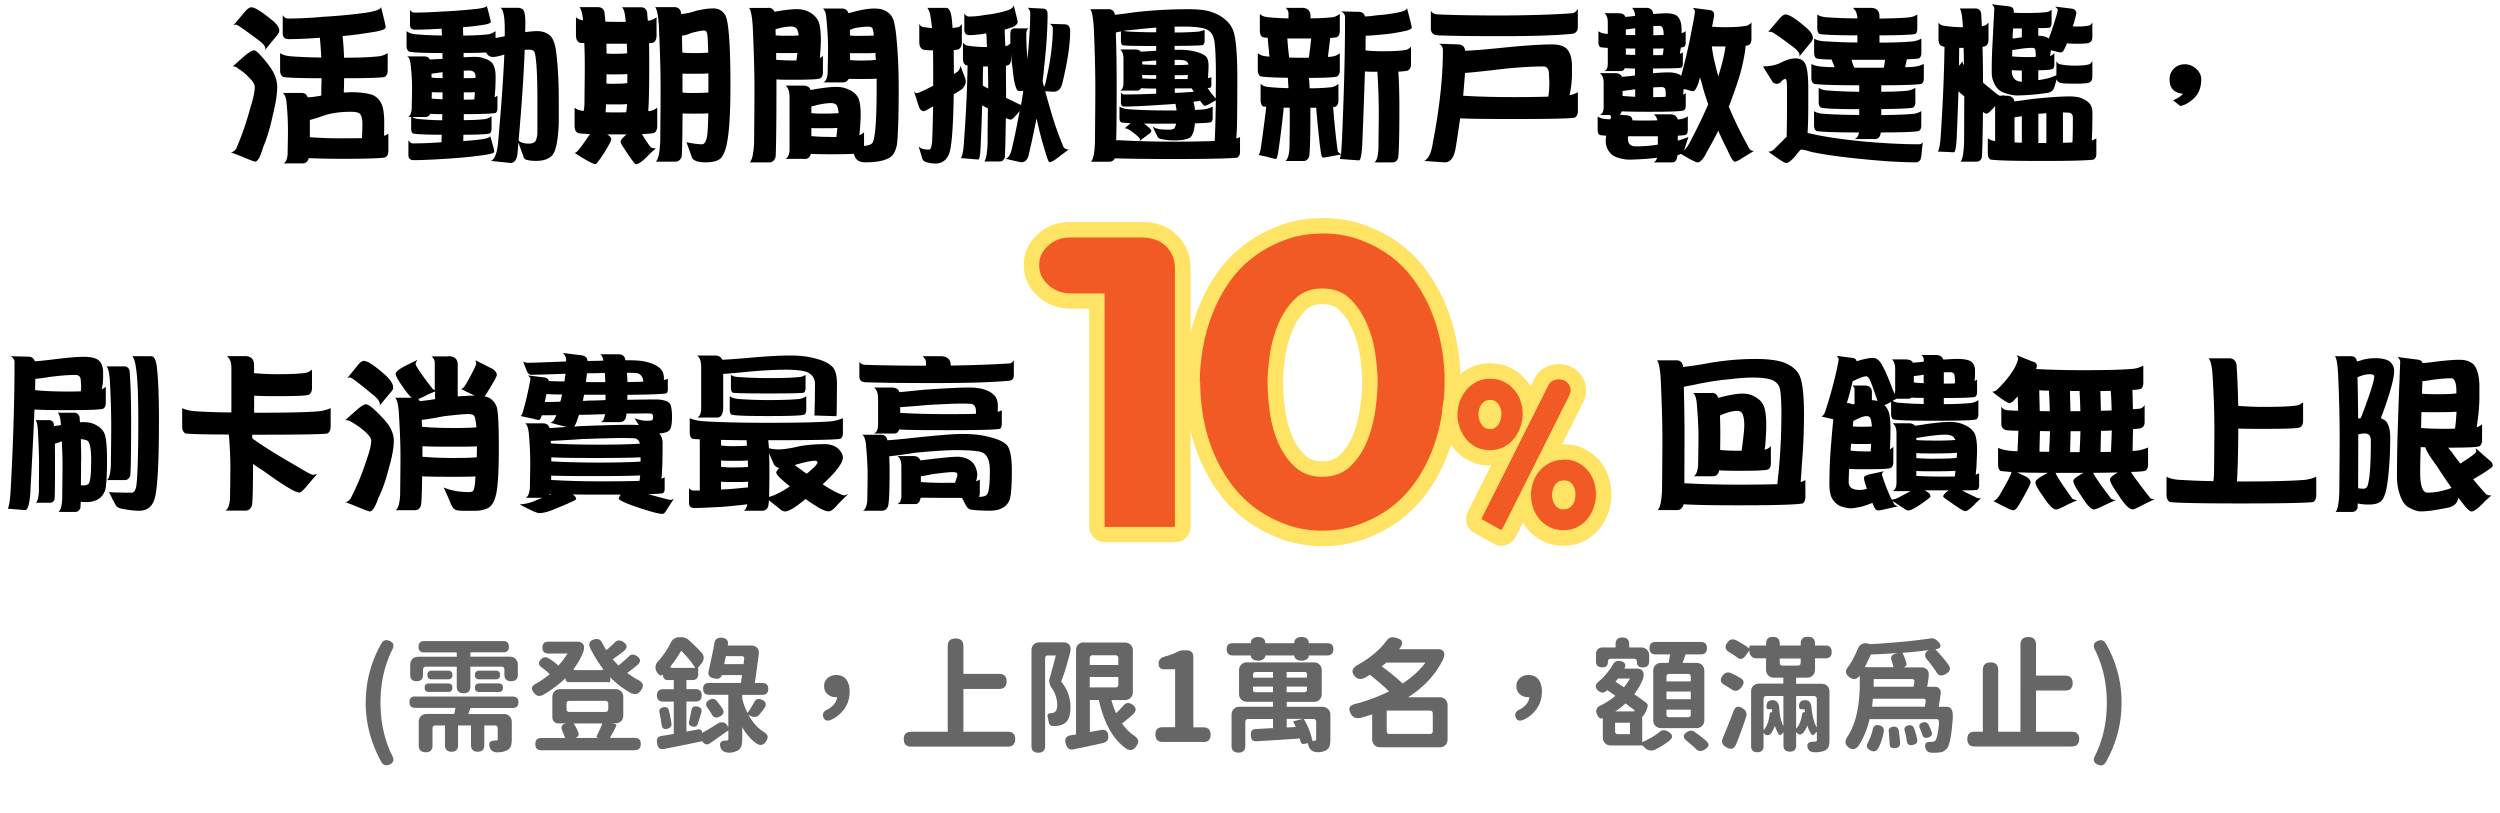 <svg width="363" height="118" fill="none" xmlns="http://www.w3.org/2000/svg"><path d="M38.1 8.33c.82.94 1.36 1.71 1.66 2.3.32.69.49 1.36.49 2 0 1.04-.22 2.38-.62 4.01-.4 1.9-.89 3.49-1.43 4.75-.4 1.38-.79 2.08-1.14 2.08-.15 0-.84-.27-2.08-.79 0 0-.49-.2-1.48-.57.27 0 .52-.17.77-.47.82-1.9 1.51-3.86 2.05-5.89.45-1.41.67-2.45.67-3.12 0-.37-.27-.82-.82-1.36a7.56 7.56 0 0 0-1.61-1.33c-.2-.2-.44-.3-.77-.3l1.46-1.29c.79-.69 1.34-1.04 1.63-1.04.25 0 .64.35 1.21 1.01l.01.01Zm1.56-5.29c.59.52.89.99.89 1.39 0 .2-.1.42-.3.67l-1.83 2.23c.05-.1.1-.2.1-.27 0-.4-.4-.84-1.19-1.38-1.83-1.38-2.87-2.1-3.07-2.1-.1 0-.22.05-.37.1l1.73-2.05c.35-.37.62-.57.87-.57.54 0 1.58.67 3.17 2v-.02Zm2.15-.35c1.43 0 3.12-.07 5.07-.25 2.18-.12 4.21-.32 6.08-.57 1.46-.2 2.25-.47 2.37-.84.44 1.76.67 2.72.67 2.92 0 .27-.54.5-1.61.67-1.51.25-3.07.47-4.65.62.1.89.17 1.93.22 3.14 2.13 0 3.78-.07 5.02-.2.45-.05.87-.2 1.31-.47v2.52c0 .49-.17.82-.49.96-.57.1-2.52.17-5.84.17 0 .89-.02 1.58-.05 2.08.42-.02.79-.05 1.11-.05 1.09 0 2 .1 2.75.3.67.17 1.19.57 1.53 1.21.32.54.49 1.53.49 2.99 0 .77-.02 1.39-.02 1.83.22-.07.42-.17.62-.32v2.52c0 .47-.17.79-.49.94-.54.12-2.57.2-6.08.2-2.28 0-3.96-.05-5-.1-.02.05-.02.07-.02.1-.15.45-.45.67-.89.67h-2.77c.35-.15.57-.59.62-1.36.02-1.31.05-2.47.05-3.46 0-1.26-.07-2.65-.22-4.16-.1-.69-.27-1.11-.54-1.26h2.7c.49 0 .79.22.92.64.57-.02 1.24-.1 1.98-.25v-.02c0-.92.02-1.76.05-2.5-2.97 0-4.82-.07-5.54-.17-.35-.17-.49-.52-.49-1.01V7.71c.37.27.92.42 1.63.47 1.46.1 2.92.17 4.35.17-.05-.89-.1-1.81-.2-2.77v-.1c-1.95.15-3.46.2-4.53.2-.59 0-.87-.27-.87-.87V2.19c.2.35.47.5.77.5h-.01Zm8.01 17.39c1.01 0 1.93 0 2.75-.02v-.27c.02-.54.05-1.16.05-1.88 0-.64-.12-1.09-.35-1.38-.25-.2-.64-.3-1.24-.3-1.51 0-2.77.17-3.76.47-1.14.4-1.88.62-2.28.72v2.5c1.61.12 3.22.17 4.82.17l.01-.01ZM60.16 1.83c1.11 0 2.42-.05 3.96-.15 1.68-.07 3.27-.2 4.72-.35 1.14-.1 1.76-.27 1.85-.47.37 1.39.57 2.15.57 2.3 0 .2-.42.37-1.24.47-.94.15-1.85.25-2.79.32 0 .42.02.82.02 1.21 1.48 0 2.7-.07 3.61-.17.35-.05.72-.2 1.09-.47v.99c.42-.05.87-.15 1.34-.25v-.94c0-1.98-.22-3.04-.67-3.19h2.57c.25 0 .47.07.69.2.25.17.4.82.4 1.93 0 .5-.02.96-.02 1.41.69-.1 1.29-.15 1.78-.15.74 0 1.39.25 1.88.69.44.47.72 1.29.84 2.42.25 1.95.37 4.21.37 6.75v3.56c-.1 2.42-.4 3.93-.92 4.58-.47.54-1.26.84-2.37.84-.54 0-.99-.05-1.34-.15-.3-.05-.47-.27-.57-.69-.22-.59-.45-1.19-.64-1.83-.07.62-.12 1.24-.17 1.83-.15.74-.47 1.14-.96 1.14-.07 0-1.04-.1-2.89-.3.54-.2.89-1.06 1.04-2.55.47-5.17.77-9.47.92-12.89-.79.25-1.34.35-1.66.35-.37 0-.67-.15-.89-.5-.05-.05-.07-.1-.1-.15-.77.05-1.86.07-3.27.07v.62c.67-.02 1.21-.05 1.66-.05.52 0 .94.07 1.26.2.59.17 1.01.42 1.26.72.3.42.47 1.04.47 1.88 0 1.21-.05 2.23-.15 3.07.15-.07.3-.15.42-.25v1.83c0 .35-.1.59-.27.69-.44.1-2 .17-4.62.17v.87c1.26 0 2.28-.05 3.07-.15.32-.05.64-.17.96-.42v1.83c0 .35-.1.59-.3.69-.4.1-1.66.17-3.78.17-.02.32-.02.62-.02.92.67-.05 1.31-.1 1.93-.17 1.24-.12 1.88-.3 1.98-.54.4 1.34.59 2.08.59 2.23 0 .2-.45.35-1.34.49-1.71.25-3.49.42-5.34.54-2.23.15-3.91.22-5.02.22-.52 0-.77-.25-.77-.72v-2.18c.2.32.42.47.67.47 1.19 0 2.55-.05 4.13-.17 0-.37.02-.74.05-1.09-2.23 0-3.64-.07-4.18-.17-.2-.12-.27-.37-.27-.74v-1.68h-.49c.32-.1.52-.49.57-1.19.02-1.14.05-2.13.05-2.97 0-1.09-.07-2.28-.22-3.56-.07-.59-.25-.96-.49-1.06h2.47c.4 0 .67.15.82.45.54-.03 1.16-.05 1.86-.1-.02-.3-.02-.57-.02-.84-2.6 0-4.21-.07-4.82-.2-.27-.15-.4-.42-.4-.84V4.51c.32.27.77.42 1.34.47 1.26.1 2.52.17 3.81.17-.02-.35-.05-.67-.05-.99-1.66.1-2.94.15-3.83.15-.52 0-.77-.22-.77-.72V1.43c.17.27.4.4.67.4h-.04Zm4.08 14.74c-.72 0-1.31 0-1.76-.05-.15.32-.4.47-.72.47h-1.93c.27.17.62.27 1.04.3 1.11.1 2.23.17 3.34.17 0-.3 0-.59.02-.89h.01Zm.02-5.22v-.87c-.69.1-1.24.17-1.61.22 0 .2.02.4.02.57a17 17 0 0 0 1.58.07l.01.01Zm0 3.07v-1.01c-.64 0-1.16 0-1.56-.03 0 .35-.02.67-.02.94.54.05 1.06.07 1.58.1Zm3.07-3.07c.64 0 1.21 0 1.71-.05v-.22c0-.25-.07-.47-.22-.62-.17-.15-.42-.22-.74-.22-.25 0-.49.02-.74.02v1.09h-.01Zm.02 3.12c.54 0 1.06 0 1.53-.03.02-.3.05-.64.07-1.06-.45.03-.99.03-1.61.03v1.06h.01Zm7.96 5.96c.35.3.84.42 1.46.42.45 0 .77-.1.94-.32.17-.2.27-.59.32-1.14v-5c0-3.66-.15-5.94-.4-6.78-.1-.25-.35-.4-.77-.4-.25 0-.47.02-.67.02-.15 3.81-.45 8.21-.89 13.18l.01.02Zm9.35-17.49c-.1-1.06-.3-1.71-.54-1.9h2.7c.54 0 .87.27.96.79.05.42.07.87.12 1.31.54.03 1.06.03 1.61.03h1.34v-.12c-.1-1.11-.27-1.78-.54-2h2.7c.54 0 .87.27.96.79.02.37.05.77.1 1.16.1 0 .17 0 .27-.03.32-.05.64-.2.99-.47v2.65c0 .54-.17.89-.49 1.04-.12.05-.32.07-.59.07 0 .89.02 1.78.02 2.72 0 3.69-.05 6.06-.15 7.15.1 0 .2 0 .3-.03.35-.05.67-.2 1.01-.47v2.67c0 .52-.17.87-.49 1.01-.25.07-.84.12-1.73.15.35.62.74 1.21 1.16 1.78.12.2.42.3.87.3-.62.54-.92.82-.92.82-.92.99-1.58 1.48-1.98 1.48-.1 0-.22-.12-.4-.37-.35-.47-.79-1.09-1.29-1.88-.37-.52-.54-.87-.54-1.01 0-.22.27-.57.87-1.06h-2.82l.05.02c.35.25.54.45.54.64 0 .15-.05.3-.15.49-.54 1.04-1.11 1.93-1.66 2.67-.25.32-.4.49-.49.49-.32 0-1.34-.54-3.02-1.63.17 0 .4-.2.67-.54.54-.69 1.04-1.41 1.53-2.15 0 0 .02-.03.02-.05-.84-.02-1.43-.07-1.73-.15-.35-.17-.49-.52-.49-1.06v-2.62c.3.27.72.42 1.26.47h.07c.05-.25.07-.54.1-.89.02-2.13.05-3.98.05-5.57 0-1.06-.02-2.2-.07-3.39-.32 0-.57-.02-.72-.07-.35-.2-.49-.54-.49-1.06V2.5c.25.25.59.4 1.04.45l-.01-.01Zm4.8 13.38c.52 0 1.01 0 1.46-.02.05-.3.1-.67.12-1.09v-.1c-.45.05-1.04.05-1.78.05-.49 0-.92 0-1.26-.02-.02.49-.05.89-.07 1.16.49.02 1.01.02 1.53.02Zm-.2-8.51c.72 0 1.31-.02 1.81-.07-.02-.47-.05-.94-.05-1.39h-2.97c0 .47.02.94.02 1.41.4.05.79.05 1.19.05Zm0 4.35c.72 0 1.34-.02 1.83-.1v-1.31c-.47.05-1.09.05-1.83.05-.49 0-.89 0-1.19-.02 0 .49-.02.94-.02 1.34.4.05.82.05 1.21.05v-.01Zm8.63-11.13c.54 0 .89.27.99.79v.22c.74-.05 1.48-.22 2.18-.47.99-.22 1.81-.35 2.47-.35.84 0 1.43.35 1.81 1.04.47.94.72 4.33.72 10.12 0 3.96-.17 6.73-.49 8.29-.12.84-.4 1.56-.79 2.18-.4.47-1.16.72-2.3.72-1.31 0-2-.32-2.08-.92 0 0-.25-.67-.72-2 .96.2 1.71.3 2.23.3.35 0 .59-.35.74-1.06.1-.45.15-1.61.2-3.44-.54.05-1.24.05-2.08.05-.69 0-1.24 0-1.66-.03-.02 3.39-.07 5.44-.12 6.21-.15.52-.47.79-.92.79h-2.84c.35-.32.57-1.31.64-2.99.02-2.89.05-5.44.05-7.62 0-2.72-.1-5.76-.25-9.1-.1-1.53-.27-2.42-.54-2.72h2.77l-.01-.01Zm2.87 6.68c.82 0 1.51-.02 2.08-.07-.05-1.58-.1-2.47-.15-2.72-.07-.32-.22-.49-.42-.49-.35 0-.99.12-1.93.37-.57.25-1.01.37-1.31.37 0 .79.02 1.63.05 2.47.54.05 1.11.07 1.68.07Zm0 5.79c.84 0 1.53-.02 2.1-.07v-2.77c-.52.05-1.21.05-2.1.05-.69 0-1.24 0-1.66-.02v2.75c.54.05 1.09.07 1.66.07v-.01Zm10.76-12.37c.49 0 .79.2.92.57.05 0 .1-.02.15-.02 1.31-.22 2.35-.35 3.09-.35.74 0 1.36.15 1.85.44.62.32 1.06.79 1.34 1.39.2.52.32 1.41.32 2.65 0 .59-.05 1.46-.15 2.65.15-.1.3-.2.45-.35v2.38c0 .47-.15.77-.4.89-.37.15-1.68.2-3.93.2-.99 0-1.81 0-2.42-.05v.77c0 5.94-.05 9.4-.12 10.49-.17.52-.47.79-.92.79h-2.84c.35-.32.57-1.31.64-2.99.02-2.89.05-5.44.05-7.62 0-2.75-.1-5.79-.25-9.1-.1-1.53-.27-2.42-.54-2.72h2.77l-.01-.02Zm2.67 4.06c.67 0 1.26 0 1.78-.05-.05-.45-.15-.79-.3-.99-.2-.2-.45-.3-.79-.3-.54 0-1.19.1-1.95.3-.15.05-.25.07-.32.1 0 .3.02.59.02.89.52.05 1.04.05 1.56.05Zm.96 3.59h.49c.02-.15.05-.32.07-.47.02-.22.05-.42.1-.62-.47.02-1.01.02-1.63.02-.62 0-1.09 0-1.48-.02v.99c.84.07 1.66.1 2.45.1Zm7.07-7.54c.52 0 .84.22.96.67.3-.05.64-.15.99-.25 1.09-.27 2-.42 2.75-.42s1.26.12 1.61.32c.49.25.84.57 1.04.99.25.42.42 1.31.57 2.67.22 2.18.35 4.67.35 7.52 0 4.25-.1 7-.25 8.24-.2 1.04-.59 1.71-1.24 2-.74.4-1.85.59-3.34.59-.79 0-1.29-.27-1.53-.82-.05-.15-.12-.27-.17-.42-.79.05-1.85.07-3.24.07-1.26 0-2.25-.02-2.99-.05-.15.47-.4.72-.77.72h-2.89c.37-.2.57-.64.57-1.36v-7.62c0-.82-.2-1.36-.57-1.66h2.57c.54 0 .92.22 1.06.64.17-.02.35-.05.52-.1 1.34-.22 2.4-.35 3.17-.35s1.41.15 1.9.42c.64.27 1.09.69 1.36 1.24.2.47.32 1.26.32 2.4 0 .57-.05 1.43-.15 2.6-.02.15-.05.25-.05.35.25-.07.47-.22.69-.42v1.98c.52-.05.89-.15 1.09-.32.49-.2.74-2.92.74-8.14v-1.31c-.54.05-1.31.05-2.3.05-.72 0-1.31 0-1.76-.02-.2.35-.47.52-.82.52h-2.87c.37-.15.59-.62.64-1.43.02-1.39.05-2.6.05-3.64 0-1.31-.1-2.77-.25-4.35-.07-.74-.25-1.16-.52-1.31h2.76Zm-2.75 15.26c.94 0 1.71-.03 2.3-.07-.05-.54-.15-.94-.3-1.19-.2-.17-.45-.27-.77-.27-.59 0-1.31.1-2.15.3-.3.1-.54.15-.74.17v.99c.54.05 1.11.07 1.66.07Zm1.24 3.39h.74c.02-.27.05-.57.1-.92 0-.15.02-.27.05-.4-.57.05-1.29.05-2.13.05-.64 0-1.21 0-1.66-.02v1.16c.96.1 1.93.12 2.89.12l.01.01Zm4.28-14.69c.74 0 1.36 0 1.9-.05-.07-.59-.15-.96-.25-1.11-.12-.1-.32-.17-.59-.17-.64 0-1.36.1-2.1.25-.22.1-.4.17-.54.22 0 .27 0 .54.02.82.52.05 1.04.05 1.56.05V5.2Zm0 3.59c.87 0 1.61-.02 2.2-.1-.05-.35-.07-.69-.07-1.01-.54.05-1.24.05-2.13.05-.62 0-1.14 0-1.56-.02v1.01c.52.05 1.04.07 1.56.07Zm9.13-4.86c.4.07.82.12 1.21.15-.05-.54-.12-1.01-.17-1.36-.1-.77-.27-1.29-.52-1.58h2.72c.45 0 .72.54.84 1.58.05.42.07.87.12 1.34.3-.03.57-.07.82-.12.17-.05.35-.2.52-.47v2.67c0 .52-.17.87-.49 1.01-.12.05-.35.1-.69.12 0 .96.02 2 .02 3.12v.37c.1-.05.2-.12.3-.2.37-.17.59-.52.67-1.01.42 1.16.64 1.73.64 1.73.07.2.12.37.12.5 0 .45-.2.84-.59 1.19-.37.25-.77.49-1.16.74-.07 4.75-.3 7.59-.64 8.53-.35.99-1.04 1.51-2.03 1.51-.4 0-.82-.07-1.29-.2-.35-.1-.54-.27-.62-.57-.15-.5-.32-1.09-.52-1.73.17.2.4.32.69.4.3.05.59.07.87.07.2 0 .32-.4.4-1.14.05-.99.1-2.72.15-5.14-.15.1-.3.17-.42.25-.52.3-.82.45-.92.45-.32 0-.57-.2-.72-.64 0 0-.25-.74-.72-2.25.15.2.27.27.37.27.12 0 .35-.05.64-.2.62-.27 1.21-.57 1.78-.87V10.4c0-1.16-.02-2.2-.02-3.09-.82 0-1.34-.05-1.53-.15-.32-.2-.47-.54-.47-1.06V3.48c.15.27.35.42.64.47v-.02Zm6.6-1.53c.67 0 1.48-.07 2.42-.25 1.04-.1 2-.3 2.89-.57.69-.17 1.09-.45 1.16-.82.37 1.46.57 2.25.57 2.4 0 .32-.27.59-.79.79-.37.15-.74.25-1.09.35.02.74.05 1.56.1 2.4.07 0 .15-.03.22-.05.17-.05.35-.17.52-.37-.02-.4-.02-.77-.02-1.16 0-.3.02-.57.12-.77.1-.12.22-.2.4-.22h2.1c-.2.17-.3.4-.3.69 0 1.26.05 2.5.17 3.73.25-2.5.4-4.75.4-6.73-.02-.25-.15-.49-.37-.69 1.53.1 2.3.12 2.3.12.4.05.59.32.59.77 0 2.23-.17 4.87-.52 7.89-.05.62-.12 1.24-.2 1.86.05.3.12.57.22.84.12-.25.22-.54.27-.89.64-2.79.99-5.32.99-7.59 0-.3-.17-.52-.47-.67 1.46.05 2.2.07 2.2.07.52.02.79.35.79.99 0 2-.4 4.53-1.14 7.59-.2.82-.62 1.21-1.29 1.21-.1 0-.49-.03-1.19-.07.2.77.44 1.61.72 2.55.52 1.86 1.16 3.71 1.93 5.54.15.25.42.37.77.37-.67.49-1.34.99-1.98 1.48-.4.25-.67.37-.82.37-.12 0-.35-.57-.67-1.71-.42-1.31-.82-2.87-1.21-4.65-.35 1.76-.74 3.59-1.19 5.49-.2.57-.52.87-1.01.87-.1 0-.87-.17-2.3-.5.44-.12.77-.67.96-1.66.4-1.71.74-3.46 1.09-5.27-.2.25-.3.35-.3.35-.49.59-.82.89-.99.89-.15 0-.37-.07-.72-.22-.05 3.12-.1 5-.15 5.71-.15.4-.4.59-.74.59h-2.25c.27-.3.44-1.19.49-2.72 0-1.83.02-3.49.05-4.97-.1-.05-.2-.12-.3-.17-.22-.1-.4-.2-.54-.3-.05 1.83-.12 3.78-.22 5.89-.05 1.31-.17 1.98-.35 1.98-.15 0-.99-.07-2.52-.2.22-.3.37-1.09.45-2.38.3-4.06.47-7.74.52-11.08-.15 0-.25-.02-.3-.07-.25-.15-.37-.47-.37-.94V6.16c.15.27.4.42.72.47.92.15 1.83.2 2.77.2-.02-.42-.05-.84-.05-1.29-.02-.25-.05-.5-.05-.69-1.06.17-1.88.25-2.42.25s-.77-.27-.77-.82V1.93c.17.32.4.47.67.47h.03Zm2.77 10.46c0-1.04-.02-2.1-.05-3.21h-.69c-.02.89-.05 1.81-.05 2.77.25.15.52.3.79.44Zm5.1.32-.52.05c-.3 0-.47-.2-.57-.59-.17-.4-.35-1.33-.49-2.87-.1-.64-.15-1.29-.2-1.95v.74c0 .47-.15.77-.4.89-.07.05-.2.07-.35.1 0 1.19.02 2.47.02 3.81v.84c.25.12.47.25.72.35.82.42 1.31.64 1.46.69.12-.69.22-1.36.32-2.05l.01-.01Zm12.34-11.85c.52 0 .84.27.94.77v.05c.69-.07 1.53-.17 2.52-.32 2.55-.32 5.27-.49 8.14-.49 1.29 0 2.3.1 3.07.3 1.01.3 1.78.72 2.3 1.21.72.57 1.16 1.33 1.36 2.3.25 1.21.4 3.26.4 6.13s-.02 5.29-.05 7.27c-.05.64-.07 1.16-.1 1.56.2-.05.37-.12.54-.22v2.18c0 .4-.15.67-.4.82-.84.12-4.01.2-9.45.2-3.93 0-6.7-.05-8.31-.1-.2.32-.45.49-.79.49h-2.7c.35-.32.54-1.31.59-2.94.02-2.87.05-5.37.05-7.52 0-2.7-.07-5.69-.22-8.98-.1-1.53-.27-2.42-.52-2.7h2.62l.01-.01Zm1.36 19.02c2.65.15 5.29.22 7.92.22 2.47 0 4.53-.03 6.16-.1.02-.35.05-.87.07-1.56.05-1.19.07-2.62.1-4.35-.35.2-.54.3-.54.3-.54.35-.92.5-1.06.5-.1 0-.25-.12-.45-.42-.1-.1-.17-.2-.25-.32-.2.05-.45.1-.72.12-.1.03-.17.03-.25.03 0 .05.02.05.02.05.1.3.17.69.22 1.14.54-.02 1.01-.05 1.43-.1.37-.05.74-.17 1.14-.4v1.66c0 .35-.1.54-.3.64-.32.07-1.09.12-2.28.15-.1 1.14-.35 1.83-.74 2.08-.42.27-1.21.4-2.4.4-.47 0-.99-.05-1.56-.17-.45-.05-.69-.22-.77-.47-.2-.4-.42-.84-.67-1.39.25.2.59.32 1.04.4.47.05.89.07 1.29.07s.67-.05.82-.2c.1-.15.2-.37.27-.67h-1.43c-1.29 0-2.35 0-3.24-.02.59.45.96.77 1.06.99 0 .2-.1.35-.27.47-.49.35-.96.72-1.46 1.09.05-.12.1-.22.1-.3-.2-.3-.59-.64-1.14-1.04-.45-.35-.79-.52-1.09-.52.27-.25.57-.5.87-.74-.64-.02-1.09-.07-1.36-.12-.2-.1-.27-.32-.27-.67v-1.63c.32.22.79.35 1.39.4 1.81.12 3.61.17 5.42.17h1.48c-.05-.4-.1-.72-.17-.96-.84.07-1.66.12-2.47.17-2.23.15-3.88.22-4.97.22-.32 0-.47-.17-.47-.52v-1.53c.12.2.27.3.47.3 1.19 0 2.6-.03 4.23-.1.15 0 .27 0 .42-.02v-.74c-.94 0-1.66-.02-2.2-.05-.15.25-.32.35-.57.35h-2.45c.3-.15.47-.54.47-1.16V8.61c0-.72-.17-1.19-.47-1.43h2.15c.4 0 .67.12.82.32.49-.02 1.06-.05 1.73-.1.17 0 .35-.03.52-.03v-.69c-2.62 0-4.25-.02-4.85-.1-.2-.1-.27-.32-.27-.64V4.56s-.07.02-.1.02c-.25.05-.47.1-.64.15.07 2.18.12 4.72.12 7.64 0 3.56-.02 6.21-.07 7.99.07.02.15.02.22.02v-.03ZM167.88 4c-.42.05-.82.07-1.16.1-1.43.15-2.62.27-3.56.37.25.07.54.12.84.12 1.29.07 2.6.1 3.88.1V4Zm0 5.42v-.64c-.15.03-.27.03-.37.03-.69.05-1.26.1-1.66.12v.42c.69.05 1.36.07 2.03.07Zm0 2.03v-.54c-.84 0-1.53 0-2.03-.03v.5c.69.05 1.36.07 2.03.07Zm8.48 2.65c.05.1.1.15.17.2 0-.94.02-1.95.02-3.02 0-2.97-.1-4.82-.27-5.56-.15-.69-.52-1.19-1.09-1.46-.57-.25-1.68-.4-3.34-.4-.47 0-.92.02-1.34.02.02.1.05.17.05.25v.59c1.39 0 2.47-.05 3.31-.12.35-.02.69-.12 1.04-.27v1.61c0 .32-.1.52-.3.62-.42.05-1.78.1-4.06.1v.57h.72c.89 0 1.63.1 2.23.25.74.17 1.29.42 1.61.72.25.27.37.72.37 1.36 0 .32-.02.82-.07 1.48-.02.12-.02.22-.02.3.17-.02.35-.07.5-.12v1.11c0 .22-.07.37-.2.42-.1.02-.2.02-.35.02.32.5.67.94 1.01 1.34l.01-.01Zm-5.79-4.65c.79 0 1.46-.02 2-.07-.05-.25-.22-.45-.47-.57-.27-.07-.67-.12-1.19-.12h-.35v.77l.01-.01Zm0 2.03h1.86c0-.15.02-.35.07-.59-.52.03-1.16.03-1.93.03v.57-.01Zm2.7 1.71c-.1-.12-.17-.25-.22-.35h-2.47v.64c.67 0 1.31-.05 1.95-.1.3 0 .57-.02.82-.07-.05-.05-.07-.07-.07-.12h-.01ZM189 1.13c.79 0 1.21.37 1.29 1.06v.47c1.36 0 2.45-.07 3.26-.17.32-.05.64-.22.99-.47v2.45c0 .47-.15.77-.4.92-.17.05-.49.1-.99.12-.02.2-.05.37-.07.57-.1.74-.17 1.48-.27 2.18.25 0 .49-.02.72-.07.35-.05.67-.2 1.01-.47v2.45c0 .49-.15.79-.4.94-.42.12-1.78.2-4.08.2.05.49.07.99.1 1.51 1.36 0 2.42-.07 3.22-.17.32-.05.64-.22.96-.47v2.38c0 .47-.15.77-.4.92-.1.02-.22.05-.37.05.2 2.55.42 4.67.67 6.41 0 .12.17.27.47.44.07-.64.12-1.51.17-2.67.27-6.36.42-12.09.42-17.19 0-.4-.2-.69-.59-.87 1.76.05 2.65.07 2.65.07.45.03.72.25.84.67a13.1 13.1 0 0 0 1.68-.17c1.14-.07 2.18-.22 3.17-.42.77-.15 1.19-.35 1.24-.64.45 1.68.69 2.62.69 2.82 0 .2-.3.37-.89.5a24 24 0 0 1-3.49.54c-.94.1-1.71.15-2.3.17-.02.69-.02 1.41-.02 2.13.84.1 1.66.12 2.47.12 1.48 0 2.62-.05 3.41-.2.22-.05.47-.2.72-.47v2.52c0 .49-.17.82-.5.96-.2.07-.64.12-1.34.15.1 1.53.15 3.31.15 5.37 0 4.03-.07 6.38-.17 7.12-.15.45-.42.69-.84.69h-2.62c.35-.22.54-.92.59-2.05.02-1.98.05-3.69.05-5.17 0-1.81-.07-3.78-.2-5.94-.74 0-1.34 0-1.81-.05-.1 3.07-.22 6.43-.37 10.14-.07 1.83-.25 2.77-.49 2.77-.15 0-1.06-.07-2.79-.2.05-.15.1-.37.15-.64-.99.17-1.48.27-1.48.27-.54.1-.92.17-1.09.17-.07 0-.15-.07-.22-.22-.1-.35-.27-1.53-.47-3.61-.17-1.58-.27-2.72-.32-3.41h-.84v.82c0 3.54-.07 5.59-.17 6.23-.15.45-.44.69-.84.69h-2.65c.35-.2.54-.79.62-1.78.03-1.73.05-3.26.05-4.58 0-.45-.02-.92-.02-1.39h-.87c0 .1-.02.2-.02.3-.22 2.1-.47 4.16-.77 6.13-.12.67-.22 1.01-.32 1.01-.17 0-.44-.07-.82-.17-.52-.15-1.09-.27-1.71-.4.12-.1.22-.44.32-.99.25-1.73.5-3.56.74-5.54 0-.15.02-.32.05-.47-.2 0-.35-.03-.45-.05-.25-.17-.37-.5-.37-.96v-2.33c.25.27.64.42 1.16.47.96.1 1.93.15 2.89.17-.03-.42-.05-.84-.07-1.24 0-.1-.03-.17-.03-.27-2.13-.03-3.44-.1-3.96-.2-.27-.17-.4-.49-.4-.96V7.71c.3.27.69.42 1.24.47.17.03.32.03.47.03-.05-.2-.07-.42-.07-.64-.1-.89-.17-1.58-.2-2.08-.35-.03-.59-.05-.74-.1-.27-.15-.4-.47-.4-.96v-2.4c.27.27.67.42 1.19.47.99.1 1.98.15 2.97.17v-.74c0-.3-.15-.54-.4-.79h2.3l.01-.01Zm-.37 7.25h1.41c.12-.82.22-1.66.32-2.52 0-.1.02-.2.02-.27h-3.46c.07 1.04.17 1.98.27 2.77.5.02.96.02 1.43.02h.01Zm22.75 13.01c-.22 1.43-.74 2.18-1.58 2.18-.15 0-1.16-.07-2.99-.2.64-.35 1.04-1.24 1.24-2.65.96-4.95 1.46-9.42 1.46-13.41 0-.45-.2-.77-.57-.96 1.88.07 2.84.1 2.84.1.57.03.89.32.96.92 1.36-.05 3.09-.2 5.22-.42 3.17-.32 5.64-.5 7.4-.5.87 0 1.53.17 2 .52.54.45.84 1.26.89 2.42v1.36c0 .99-.12 2.03-.35 3.07.42-.07.82-.22 1.21-.42v2.67c0 .54-.17.87-.47 1.01-.79.15-3.76.2-8.88.2-3.64 0-6.21-.02-7.74-.1-.2 1.34-.4 2.75-.64 4.21ZM209.03 2.1c2.18.1 5.27.15 9.32.15 3.81-.03 7.07-.12 9.79-.32.42 0 .74-.22.96-.69v2.65c0 .69-.37 1.04-1.06 1.04-2.28.22-5.49.32-9.7.32-4.21 0-7.35-.02-9.52-.12-.72-.03-1.06-.37-1.06-1.01V1.53c.17.4.59.57 1.26.57h.01Zm3.41 11.8c2.45.15 4.9.2 7.32.2 1.93 0 3.61-.02 5.05-.07.1-.57.15-1.24.15-2.03 0-.3-.02-.67-.05-1.09.03-.79-.22-1.21-.72-1.26-2.13 0-4.5.17-7.07.49-2.15.25-3.61.4-4.4.45-.07 1.06-.17 2.18-.27 3.31h-.01ZM235.1 1.93c.47 0 .77.17.89.52.42-.02.89-.07 1.43-.15-.05-.57-.2-.96-.47-1.16h2.1c.59 0 .94.3.99.89.77-.05 1.41-.1 1.93-.1.67 0 1.19.12 1.53.37.42.35.64.99.67 1.88v.64c.2-.05.4-.15.59-.3V6.2c0 .35-.1.54-.3.64-.1.02-.25.05-.4.05-.05.32-.1.62-.15.92.15-.05.3-.1.44-.2v1.61c0 .32-.1.52-.27.62-.4.07-1.73.1-4.06.1v.69c.89-.07 1.61-.12 2.2-.12.67 0 1.19.1 1.56.27.12.07.22.15.32.25.57-2.08 1.09-4.28 1.53-6.65.3-1.51.47-2.42.47-2.75 0-.1-.1-.27-.3-.49.84.12 1.66.22 2.45.32.42.07.64.3.64.64 0 .2-.1.79-.3 1.78.62.05 1.24.07 1.86.07 1.38 0 2.45-.07 3.19-.22.2-.05.42-.2.67-.47v2.4c0 .47-.15.77-.4.89-.1.05-.25.07-.44.1-.1 1.09-.35 2.4-.77 3.98-.35 1.21-.87 2.7-1.51 4.43-.05.15-.12.3-.17.42.79 1.93 1.78 3.93 2.92 5.99.15.3.4.45.74.45-.74.44-1.39.84-1.95 1.19-.4.25-.67.37-.84.37-.22 0-.59-.59-1.11-1.78-.47-.89-.89-1.81-1.29-2.72-.52 1.06-1.09 2.1-1.68 3.14-.47.96-.92 1.46-1.33 1.46-.25 0-1.06-.42-2.42-1.24-.12.05-.25.12-.37.17-.05 0-.1 0-.12.03-.07.69-.32 1.04-.77 1.04h-2.7c.25-.12.42-.35.52-.67-.52.05-.99.1-1.41.15-1.14.07-2.03.12-2.67.12-.54 0-1.19-.12-1.88-.37-.57-.22-.99-.64-1.29-1.26-.15-.35-.22-.69-.22-1.06 0-.2.02-.44.07-.79-.42-.02-.74-.05-.94-.1-.2-.12-.3-.37-.3-.77V16.9c.32.25.77.37 1.36.4.17.02.35.02.5.02.05-.17.07-.27.07-.32 0-.1-.05-.2-.12-.3h-1.51c.37-.15.57-.52.57-1.16v-3.56c0-.67-.2-1.11-.57-1.36h2.23c.54 0 .87.2.99.54.54-.05 1.16-.1 1.9-.2V9.95c-.59 0-1.09-.03-1.48-.05-.12.3-.32.42-.57.42h-2.4c.32-.12.5-.47.5-1.04V6.95c-.5-.02-.87-.05-1.06-.1-.2-.1-.3-.32-.3-.67V4.52c.3.25.74.37 1.31.4h.05V3.26c0-.67-.17-1.11-.5-1.34h2.13l.02.01Zm10.17 18.92c1.11-2.1 2.03-4.01 2.77-5.71-.35-.96-.67-1.95-.92-2.97-.1-.35-.2-.64-.27-.94-.07.25-.15.49-.2.72-.3.87-.57 1.29-.82 1.29-.15 0-.42-.05-.79-.2-.2-.05-.4-.07-.57-.12-.03.3-.05.59-.1.84.12-.05.25-.15.4-.25v1.83c0 .37-.1.59-.3.69-.45.15-2.1.2-4.97.2-1.83 0-3.17-.02-4.01-.07-.1.25-.2.42-.35.47.74.1 1.14.12 1.14.12.5.05.74.3.74.72.52.03 1.04.03 1.56.03.74 0 1.43 0 2.08-.03-.1-.4-.27-.69-.54-.87h2.38c.62 0 .99.25 1.09.74.12 0 .25 0 .37-.03.37-.05.74-.17 1.11-.42v1.95c0 .4-.1.64-.3.74-.2.05-.59.1-1.16.12v.72c.59-.15 1.11-.35 1.56-.54-.45 1.33-.64 1.98-.64 1.98.22-.22.47-.57.74-1.01Zm-7.84-6.8v-1.09c-.84.12-1.43.2-1.83.25v.72c.62.05 1.24.1 1.83.12Zm0-8.95v-.99c-.59.07-1.06.12-1.36.17v.79c.45.02.92.02 1.36.02v.01Zm0 2.87v-.92c-.49 0-.96 0-1.36-.02v.89c.45.05.92.05 1.36.05Zm3.29 11.82h-4.3c-.05.15-.05.25-.05.3 0 .79.37 1.16 1.16 1.16 1.01 0 2.08-.07 3.19-.25v-1.21Zm-.67-14.67c.54 0 1.04-.03 1.51-.05v-.02c0-.84-.17-1.26-.54-1.29-.32 0-.64.02-.96.02v1.34h-.01Zm1.38 2.87c.05-.3.1-.62.12-.96-.47.02-.96.02-1.51.02v.96c.52 0 .99 0 1.38-.02h.01Zm.42 6.06c0-.12.02-.27.02-.42 0-.15-.02-.3-.05-.47.02-.32-.15-.49-.54-.52-.42 0-.84.03-1.24.05v1.41c.67 0 1.26 0 1.81-.05ZM248.97 9c.15.69.32 1.39.54 2.08 0-.05.02-.07.02-.1.52-1.68.87-3.09 1.01-4.23h-.07c-.79 0-1.41 0-1.91-.02.07.64.2 1.38.4 2.28l.01-.01Zm13.09.15c.32.52.5 1.73.5 3.61v2.82c0 1.61-.05 2.84-.1 3.73.1.02.17.05.25.05 1.98.47 4.63.87 7.94 1.19 3.07.27 5.74.4 8.04.4.17 0 .35-.1.5-.3l-.15 1.38c-.05.74-.15 1.19-.3 1.29-.15.15-.3.25-.45.25-1.88 0-4.16-.12-6.83-.37-3.81-.35-6.65-.74-8.53-1.16-.67-.22-1.14-.32-1.43-.32-.05 0-.35.32-.84.96-.57.64-.99.99-1.29.99-.2 0-.62-.25-1.26-.69 0 0-.47-.32-1.36-.96.4 0 .72-.17.96-.47l1.21-1.19c.17-.2.35-.35.5-.5.02-1.04.05-2.47.05-4.28v-2.8c0-.87-.07-1.31-.2-1.31-.25 0-.47.15-.69.45-.2.17-.4.25-.57.25-.35 0-.59-.15-.74-.45-.45-.72-.89-1.41-1.29-2.08.99 0 1.86-.17 2.6-.54.77-.4 1.48-.62 2.13-.62.65 0 1.06.22 1.36.67h-.01Zm.3-5.05c.57.52.87.99.87 1.39 0 .2-.1.42-.27.64l-1.76 2.15c.05-.1.1-.2.1-.27 0-.37-.4-.82-1.16-1.36-1.78-1.34-2.79-2.03-2.99-2.03h-.4l1.68-1.98c.32-.35.59-.54.84-.54.52 0 1.56.67 3.09 2Zm3.04-1.58c1.43.1 2.87.15 4.3.15-.05-.74-.27-1.26-.69-1.53h2.65c.74 0 1.16.37 1.24 1.06v.5c1.78-.03 3.21-.07 4.28-.17.4-.05.82-.17 1.21-.42v2.03c0 .4-.1.67-.27.79-.54.12-2.28.2-5.22.2v1.06c2 0 3.59-.07 4.77-.17.45-.05.87-.17 1.31-.42v2.1c0 .42-.15.69-.4.79-.27.05-.84.1-1.71.12-.07.35-.15.72-.25 1.14.5 0 .96-.02 1.36-.07.45-.05.92-.17 1.36-.4v2.08c0 .42-.12.69-.37.82-.59.12-2.55.2-5.81.2v.94c1.56 0 2.82-.05 3.76-.15.4-.05.79-.17 1.19-.42v2.1c0 .42-.15.69-.4.79-.5.1-2 .17-4.55.2v.87c1.88-.02 3.39-.07 4.5-.17.45-.02.87-.15 1.31-.4v2.1c0 .42-.15.69-.4.79-.54.12-2.37.2-5.47.2-.1.64-.37.96-.82.96h-2.99c.35-.15.57-.47.64-.96-3.31 0-5.37-.07-6.16-.2-.25-.15-.37-.42-.37-.84v-2.05c.37.25.92.37 1.61.4 1.63.1 3.29.15 4.95.15v-.84c-2.97 0-4.8-.07-5.49-.2-.27-.12-.4-.4-.4-.82v-2.08c.35.25.82.37 1.46.4 1.48.1 2.97.17 4.43.17v-.77c0-.07-.02-.12-.02-.17-3.54 0-5.71-.07-6.53-.2-.27-.15-.4-.42-.4-.84V9.29c.4.22.96.35 1.71.4.54.05 1.11.07 1.68.07a.251.251 0 0 1-.07-.17c-.17-.4-.3-.72-.37-.94-1.06-.02-1.78-.07-2.18-.15-.25-.15-.37-.42-.37-.82V5.6c.37.25.92.37 1.61.4 1.56.1 3.12.17 4.67.17V5.13c-2.97 0-4.8-.07-5.52-.2-.2-.15-.3-.42-.3-.82v-2c.35.25.87.37 1.51.42l.02-.01Zm5.86 7.32c.82 0 1.58 0 2.28-.02.07-.42.12-.79.17-1.14h-4.87c.12.45.25.82.4 1.14.67.02 1.34.02 2.03.02h-.01Zm10.98-6.11c.92.15 1.83.22 2.77.22v-.02c-.07-1.51-.22-2.4-.45-2.7h2.28c.45 0 .72.25.82.69.05.59.07 1.24.1 1.88.12-.02.25-.05.35-.07.2-.05.42-.2.62-.47v2.45c0 .49-.12.79-.37.94-.1.07-.27.12-.5.15.05 1.58.07 3.31.07 5.19.37.32.74.62 1.11.92.79.67 1.24.99 1.34.99.17 0 .4-.02.67-.1-.05.05-.07.1-.07.1h.37c.64 0 1.04.27 1.14.82.67-.07 1.53-.2 2.62-.35 2.38-.25 4.16-.37 5.34-.37.69 0 1.24.07 1.63.2.54.2.96.45 1.24.74.32.32.5.82.5 1.48 0 1.85-.05 3.19-.1 3.98.22-.07.45-.17.67-.32v2.25c0 .42-.15.69-.4.84-.67.12-3.14.2-7.42.2-4.28 0-6.65-.07-7.54-.2-.27-.15-.4-.45-.4-.89v-2.2c.27.2.62.35 1.06.4v-5.09l-.05.05c-.59.72-.99 1.06-1.19 1.06-.12 0-.3-.07-.52-.25-.05 3.61-.1 5.81-.17 6.63-.15.4-.4.59-.74.59h-2.35c.3-.32.47-1.31.52-2.97 0-2.42.02-4.6.02-6.53-.35-.25-.62-.49-.84-.72-.07 2.08-.15 4.28-.25 6.63-.07 1.48-.22 2.23-.42 2.23-.12 0-.89-.05-2.33-.1.22-.35.37-1.24.45-2.72.3-4.6.47-8.76.52-12.49-.22-.05-.37-.1-.47-.15-.27-.15-.4-.47-.4-.96V3.27c.17.27.42.42.77.47v-.01Zm2.72 5.15c0 .2.05.4.2.57 0-.82-.02-1.66-.05-2.5h-.64c0 .84-.02 1.71-.02 2.6.15-.17.32-.4.52-.67h-.01Zm11.01-3.69c.54.02.96.1 1.26.25.1.05.2.12.25.17.35-.89.64-1.81.94-2.77.25-.79.37-1.26.37-1.41 0-.1-.12-.27-.4-.47.84.1 1.66.2 2.45.3.42.07.64.3.64.67 0 .1-.1.47-.27 1.11-.07.3-.15.54-.25.79.2.02.42.02.62.02.79 0 1.41-.05 1.83-.17.12-.05.25-.17.4-.42v2.1c0 .42-.15.69-.4.82-.17.12-.79.17-1.83.17-.69 0-1.19-.02-1.46-.07-.1.25-.2.5-.3.69-.2.45-.37.64-.57.64-.17 0-.45-.05-.84-.17-.22-.05-.45-.1-.64-.15 0 .3-.05.59-.12.84.2-.05.42-.17.64-.42v1.68c0 .35-.1.54-.3.64-.25.1-.92.17-2.03.17v1.43c.1 0 .22-.02.35-.05.94-.15 1.71-.37 2.28-.67V8.86c.12.27.3.42.52.47.69.15 1.41.2 2.1.2.94 0 1.66-.05 2.15-.2.15-.05.3-.2.45-.47v2.25c0 .45-.15.72-.4.84-.2.15-.94.2-2.2.2-1.26 0-2-.05-2.25-.2a.682.682 0 0 1-.32-.45c-.27.89-.4 1.33-.4 1.33-.15.3-.42.52-.82.64-1.16.17-2.1.27-2.84.32-.74.05-1.31.07-1.71.07-.59 0-1.26-.15-2.03-.45-.62-.25-1.09-.77-1.39-1.56-.17-.4-.25-.84-.25-1.29 0-.64 0-1.66.05-2.99.1-1.88.17-3.51.25-4.92.05-.82.07-1.31.07-1.46 0-.15-.12-.32-.37-.57 1.63.2 2.47.3 2.47.3.47.05.72.27.72.67v.25c.59.05 1.19.05 1.81.05 1.34 0 2.35-.05 3.07-.15.2-.05.42-.15.62-.35v1.88c0 .4-.1.64-.27.74-.2.05-.77.07-1.66.07v1.06l.01.05Zm-2.4 5.05c-.59 0-1.06-.03-1.46-.05v.05c0 1.04.47 1.58 1.46 1.63v-1.63Zm.89-1.95c.4 0 .77 0 1.11-.03 0-.1.03-.17.03-.27 0-.15-.03-.3-.05-.5.02-.35-.12-.54-.45-.54-.64 0-1.36.07-2.1.2-.35.05-.62.1-.82.1 0 .32-.02.64-.02.94.77.07 1.53.1 2.3.1Zm-2.18-3.76c-.03.32-.05.67-.05 1.06.35-.02.69-.07 1.09-.15.07 0 .15-.02.25-.02V4.13h-1.26c-.02.15-.02.27-.02.4h-.01Zm1.29 16.18v-3.83c-.45.07-.82.12-1.06.15v3.64c.35.02.72.05 1.06.05v-.01Zm2.99.05h.57v-4.33c-.37.05-.77.07-1.16.1v4.23h.59Zm4.35-.07c.05-.54.07-1.73.07-3.59 0-.42-.17-.67-.52-.74-.2 0-.49-.03-.92-.03v4.4c.5 0 .94-.03 1.36-.05l.01.01Zm17.43-6.22c-.64.54-1.24.84-1.76.92l-1.04-.82c.72-.32 1.19-.64 1.43-.96-1.31-.12-1.95-.82-1.95-2.08 0-.62.2-1.14.64-1.58.42-.4.94-.62 1.58-.62.59 0 1.16.22 1.66.67.47.45.72.94.72 1.53 0 1.29-.45 2.28-1.29 2.94h.01ZM4.43 71.19c-.12 1.9-.37 2.87-.77 2.87-.12 0-.96-.07-2.52-.2.22-.45.37-1.61.45-3.49.35-6.58.52-12.52.52-17.76 0-.4-.2-.69-.57-.89 1.76.05 2.65.07 2.65.07.45.02.72.25.87.67.77-.05 1.73-.15 2.89-.3 1.81-.22 3.22-.35 4.23-.35.84 0 1.48.12 1.95.37.52.32.79.89.84 1.73v.96c0 .54-.07 1.11-.2 1.66.2-.1.4-.22.59-.37v2.3c0 .47-.15.77-.4.89-.49.15-2.25.2-5.32.2-2.18 0-3.73-.02-4.63-.1-.15 3.49-.35 7.4-.59 11.72l.01.02Zm.67-14.54c1.51.15 3.02.2 4.55.2.74 0 1.43 0 2.08-.03.02-.2.05-.42.05-.67 0-.25-.02-.5-.05-.79.02-.59-.22-.89-.72-.92-1.09 0-2.3.1-3.61.27-1.14.17-1.9.27-2.28.3 0 .54-.02 1.09-.02 1.63v.01Zm2 4.35c.4 0 .64.2.72.59 0 .1.02.2.02.27.3-.02.62-.07 1.01-.15v-.02c-.07-.99-.22-1.56-.47-1.76h2.35c.47 0 .74.25.84.69 0 .25.02.47.05.69.17 0 .32-.02.45-.02.72 0 1.29.12 1.73.35.64.3 1.09.72 1.34 1.24s.4 1.83.4 3.93c0 2.23-.1 3.69-.27 4.38-.25.67-.64 1.11-1.14 1.36-.4.22-.94.35-1.58.35-.3 0-.57-.03-.82-.03-.02.4-.05.69-.05.89-.15.37-.4.57-.77.57H8.49c.3-.2.49-.84.54-1.9.02-1.86.05-3.49.05-4.9 0-1.09-.05-2.23-.1-3.46-.45.2-.79.3-1.01.35 0 .77.02 1.58.02 2.42 0 3.22-.02 5.07-.07 5.67-.12.32-.35.49-.67.49H5.2c.25-.2.4-.72.45-1.61 0-1.53.02-2.89.02-4.06 0-1.46-.07-3.09-.17-4.87-.05-.82-.17-1.31-.37-1.46h1.98-.01Zm4.67 5.96c0 1.38-.02 2.55-.02 3.49.1.03.22.03.32.03.4 0 .67-.07.82-.27.22-.3.35-1.43.35-3.39 0-1.53-.17-2.47-.49-2.79-.2-.15-.54-.22-1.01-.27.02.99.05 2.05.05 3.22l-.02-.02Zm6.16-13.78c.49 0 .79.22.89.67.15 1.93.22 4.4.22 7.47 0 4.35-.05 6.93-.12 7.72-.15.44-.42.67-.82.67h-2.57c.32-.22.52-.96.57-2.2.02-2.13.05-4.01.05-5.61 0-2.03-.07-4.25-.2-6.7-.1-1.14-.25-1.81-.49-2h2.47v-.02Zm4.01-1.46c.45 0 .72.54.84 1.61.2 1.73.3 4.33.3 7.77 0 6.6-.25 10.46-.72 11.58-.37.99-1.09 1.48-2.18 1.48-.67 0-1.44-.1-2.28-.25-.62-.1-.99-.3-1.11-.59-.3-.54-.62-1.16-.96-1.88.37.05.87.07 1.51.07.64.03 1.24.03 1.78.03.35 0 .57-.35.69-1.06.17-1.46.27-4.58.27-9.38 0-3.88-.12-6.48-.35-7.77-.1-.77-.27-1.31-.52-1.61h2.73Zm14.96 8.21h.4c3.91 0 6.88-.05 8.9-.2.59-.05 1.21-.2 1.81-.47v2.65c0 .54-.17.89-.5 1.04-.92.12-4.33.17-10.22.17h-.67c0 .2.02.37.02.54 1.73 1.24 3.86 2.55 6.36 3.98 1.43.87 2.23 1.29 2.37 1.29.2 0 .42-.02.69-.1-.94 1.06-1.41 1.61-1.41 1.63-.59.72-.99 1.06-1.21 1.06-.54 0-2.33-1.06-5.29-3.22-.54-.32-1.01-.64-1.41-.94 0 3.39-.05 5.37-.15 5.99-.17.52-.49.79-.94.79h-2.92c.37-.2.59-.77.67-1.73.02-1.68.05-3.14.05-4.4 0-1.48-.07-3.14-.22-4.92-3.29 0-5.39-.05-6.31-.15-.32-.2-.47-.54-.47-1.06v-2.62c.52.27 1.26.42 2.23.47 1.63.1 3.29.15 4.92.15v-6.41c0-.87-.22-1.46-.67-1.76h2.7c.77 0 1.19.4 1.26 1.16v1.31c1.11.1 2.23.15 3.36.15 1.83 0 3.22-.05 4.18-.2.27-.05.57-.22.87-.47v2.65c0 .54-.17.87-.49 1.01-.42.15-1.93.2-4.55.2-1.48 0-2.6-.02-3.36-.07v2.48Zm17.71-.22c.96.94 1.63 1.68 1.98 2.28.4.69.59 1.36.59 2 0 .99-.22 2.25-.67 3.81-.45 1.78-.96 3.29-1.56 4.48-.45 1.31-.87 1.98-1.26 1.98-.15 0-.84-.27-2.1-.79 0 0-.49-.2-1.46-.57.27 0 .52-.17.77-.5.92-1.78 1.68-3.61 2.28-5.49.47-1.31.72-2.28.72-2.92 0-.37-.35-.84-.99-1.41a11.8 11.8 0 0 0-2-1.38c-.2-.12-.45-.2-.77-.2l1.41-1.26c.77-.69 1.29-1.04 1.58-1.04.29 0 .79.35 1.48 1.01Zm1.56-5.05c.59.59.92 1.14.92 1.61 0 .2-.1.4-.27.59l-1.76 2.1c.05-.1.1-.2.1-.27 0-.42-.42-.94-1.24-1.56-1.85-1.53-2.89-2.33-3.12-2.33-.1 0-.22.05-.37.1l1.61-1.98c.3-.35.57-.52.79-.52.57 0 1.68.77 3.34 2.25v.01Zm8.93-2.94c.84 0 1.29.37 1.36 1.06v4.77c.87-.05 1.68-.1 2.47-.12-.52-.22-1.19-.54-1.98-.96.25-.05.49-.3.74-.74.96-1.73 1.46-2.7 1.46-2.94 0-.07-.05-.22-.1-.47 1.66.84 2.5 1.26 2.5 1.26.4.3.59.57.59.87 0 .2-.47 1.04-1.39 2.52-.15.3-.3.47-.4.57.07.02.15.05.22.05.74.22 1.26.72 1.56 1.51.2.69.3 2.67.3 5.94 0 3.46-.15 5.71-.4 6.75-.25 1.11-.69 1.78-1.29 2.03-.49.22-1.09.35-1.78.35h-1.51c-.79 0-1.29-.07-1.43-.22-.2-.12-.4-.42-.59-.87a47.8 47.8 0 0 0-1.01-2.3c1.04.44 2.25.67 3.66.67.27 0 .47-.05.59-.15.17-.15.3-.77.35-1.85 0-.07.02-.17.02-.27-.89.05-2.1.05-3.59.05-1.86 0-3.24-.02-4.16-.07-.02 2.3-.07 3.69-.17 4.23-.15.45-.45.69-.89.69h-2.77c.35-.25.57-.96.64-2.18.02-2.13.05-3.98.05-5.57 0-1.98-.1-4.18-.25-6.6-.1-1.11-.27-1.78-.54-1.98h2.42c-.37-.3-.79-.84-1.29-1.58-.69-.96-1.04-1.61-1.04-1.91 0-.3.59-.74 1.78-1.33 0 0 .47-.22 1.41-.69-.17.22-.27.42-.3.57 0 .2.32.74.99 1.66 0 .02.47.67 1.43 1.93.05.1.17.17.37.22v-3.98c0-.32-.17-.62-.47-.89h2.4l.04-.03Zm-1.93 6.23v-1.11c-.72.3-1.06.45-1.06.45-.64.35-1.09.54-1.38.64.1.1.17.2.22.32.54-.05 1.29-.15 2.23-.3h-.01Zm2.25 4.2c1.53 0 2.77-.02 3.76-.1-.07-.79-.17-1.31-.27-1.56s-.4-.37-.89-.37c-.69 0-1.9.12-3.59.32-1.53.3-2.6.47-3.19.52 0 .35.02.69.05 1.01 1.38.12 2.75.17 4.13.17v.01Zm.05 4.35c1.53 0 2.77-.02 3.76-.1 0-.47.02-.94.02-1.39v-.2c-.94.05-2.23.05-3.83.05-1.83 0-3.19-.02-4.08-.07v1.53c1.39.12 2.77.17 4.13.17v.01Zm11.02-13.82c.4 0 2.3-.05 5.71-.2v-.27c-.02-.4-.2-.72-.49-.96 1.73.22 2.6.32 2.6.32.64.07.99.35.99.84.84 0 1.63-.02 2.32-.05-.1-.49-.27-.82-.49-.92h2.7c.54 0 .87.27.96.77 0 .05.02.1.02.1h.47c1.06 0 1.9.07 2.5.22.84.2 1.48.47 1.9.82.47.35.72.87.72 1.56v.27c.2-.05.37-.1.57-.17v1.53c0 .32-.1.52-.27.59-.64.1-2.5.17-5.59.2-.02.27-.02.52-.02.72 1.58-.02 2.97-.05 4.16-.05.52 0 .99.07 1.39.2.37.12.62.32.74.62.12.37.2.94.2 1.68 0 .92-.1 1.51-.27 1.81-.17.27-.42.45-.77.5-.25.07-.52.12-.82.12.32.35.49.84.49 1.46 0 2.65-.07 4.35-.17 5.12.15-.05.32-.12.47-.2v1.68c0 .35-.1.54-.3.64-.35.05-1.04.1-2.1.12 1.98.54 3.07.84 3.27.84.12 0 .3-.07.49-.2-.42.64-.82 1.26-1.21 1.86-.15.25-.32.37-.54.37-.44 0-1.61-.32-3.44-.92-1.9-.64-2.84-1.09-2.84-1.31 0-.12.1-.32.3-.57h-2.75c-1.66 0-3.07 0-4.25-.03.35.22.52.45.52.69 0 .12-1.14.64-3.36 1.53-.77.32-1.43.49-2.03.49-.3 0-1.24-.42-2.82-1.26.64-.03 1.31-.17 1.98-.42.49-.2.94-.4 1.34-.54h-2.45c.35-.15.54-.62.62-1.43.02-1.39.05-2.62.05-3.69 0-1.31-.07-2.77-.22-4.38-.1-.74-.27-1.16-.52-1.31h2.6c.52 0 .84.25.94.69.67-.05 1.51-.1 2.52-.17-.57-.12-1.36-.32-2.4-.62.35-.07.62-.45.87-1.09-1.04.02-1.73.02-2.1.02-.02.02-.02.05-.02.05-.15.42-.27.62-.37.62-.2 0-.47-.05-.87-.17-.57-.12-1.19-.25-1.86-.4.15-.05.27-.25.37-.62.3-1.06.59-2.2.84-3.44.15-.74.25-1.21.25-1.36 0-.1-.12-.27-.4-.47.84.1 1.66.2 2.45.3.37.07.57.25.62.5.07.02.17.02.27.02.67.05 1.34.05 2 .05.05-.4.1-.77.15-1.11-2.82.1-4.5.15-5 .15-.3 0-.54-.27-.74-.87 0 0-.15-.35-.42-1.06.2.12.4.17.57.17l-.03.02Zm5.12 4.6c-.94 0-1.68-.03-2.25-.07-.1.4-.17.79-.25 1.16.64 0 1.41 0 2.25-.05.1-.37.2-.72.25-1.04Zm-1.53 14.44h-.25c-.05.07-.07.12-.07.15.1-.05.22-.1.32-.15Zm6.33-7.15c2.82 0 4.97-.05 6.51-.15-.12-.42-.35-.67-.67-.77-.32-.02-.92-.05-1.81-.05-1.04 0-3.02.05-5.94.15-2.03.15-3.54.22-4.53.27 0 .15.02.27.02.37 2.13.12 4.28.17 6.41.17l.01.01Zm-6.36 5.12c2.45.15 4.9.2 7.32.2 2.18 0 4.01-.02 5.49-.07 0-.1.02-.22.05-.35 0-.1.02-.25.05-.44-1.34.07-3.54.1-6.6.1-2.87 0-4.97-.02-6.33-.07v.64h.02v-.01Zm6.31-2.52c2.89 0 5.12-.05 6.65-.15v-.62c-1.34.07-3.54.1-6.6.1-2.87 0-5-.02-6.36-.1v.59c2.13.12 4.23.17 6.31.17v.01Zm-2.6-5.27c3.41-.15 6.01-.22 7.74-.22.49 0 .92.02 1.26.05-.15-.25-.37-.57-.62-1.01.64.25 1.21.37 1.73.37.32 0 .57 0 .74-.05.15-.05.22-.22.22-.54 0-.22-.07-.37-.22-.42-.15-.03-.35-.05-.64-.05-.67 0-1.66.02-2.99.02-.05.27-.07.47-.1.57-.15.45-.45.67-.89.67h-2.77c.35-.1.54-.5.62-1.16-.3.03-.57.03-.82.03-1.11.05-2.1.07-2.94.07-.12.35-.25.69-.35 1.01-.15.35-.27.59-.37.69.12 0 .25 0 .4-.02v-.01Zm4.16-4.58H84.8c-.05.32-.12.62-.17.89.3 0 .62-.02.92-.05.84 0 1.63-.03 2.37-.07v-.77Zm-2.84-1.85c.84.02 1.66.02 2.47.02h.35c-.02-.45-.05-.89-.07-1.34-.77.03-1.63.05-2.6.05l-.15 1.26v.01Zm6.04 0c.84 0 1.61-.03 2.3-.05-.07-.69-.37-1.11-.92-1.24-.3-.03-.79-.05-1.46-.05.02.45.05.89.07 1.34h.01Zm11.36 5.72c2.97.15 5.91.2 8.88.2 4.01 0 7.07-.05 9.18-.2.62-.05 1.24-.22 1.85-.47v2.18c0 .42-.15.69-.4.82-.96.15-4.45.2-10.44.2.05.4.07.77.1 1.16.45.12.92.17 1.46.17.64 0 1.68-.15 3.14-.49 1.04-.17 2.2-.27 3.51-.27.74 0 1.34.2 1.81.54.54.45.82.94.82 1.48-.1.84-1.06 2.1-2.94 3.81.69.45 1.29.82 1.83 1.09.72.35 1.16.52 1.31.52.1 0 .27-.07.57-.2-1.01.99-1.51 1.51-1.51 1.51-.57.67-.99 1.01-1.29 1.01-.45 0-1.09-.27-1.88-.79-.42-.25-.92-.57-1.51-1.01-1.43 1.19-2.42 1.81-2.99 1.81-.25 0-.52-.15-.79-.4-.52-.42-1.04-.82-1.53-1.21-.05.37-.07.64-.1.82-.15.45-.44.69-.87.69h-2.7c.25-.12.42-.45.52-.94-1.19.15-2.37.27-3.61.37-1.81.1-3.17.17-4.06.17-.54 0-.79-.25-.79-.72v-2.18c.2.25.42.37.69.37h.87v-7.25s-.02-.12-.02-.2c-.45 0-.79-.02-1.04-.07-.27-.15-.4-.45-.4-.87v-2.13c.54.27 1.31.42 2.32.47l.01.01Zm1.31-9.57c.54 0 .92.22 1.09.62.89-.05 2.05-.12 3.49-.25 2.72-.25 4.85-.37 6.38-.37 1.43 0 2.62.15 3.59.42 1.21.3 2.08.72 2.6 1.29.4.5.59 1.31.59 2.45 0 .59-.02 1.46-.02 2.65-.02.87-.02 1.38-.02 1.58-.02.3-.05.42-.05.42l-3.19-.1c0-.07.02-.2.02-.37 0-.25.02-.87.05-1.85 0-1.04.02-1.83.02-2.33 0-.84-.42-1.43-1.21-1.78-.67-.2-1.66-.32-2.97-.32-1.53 0-3.39.1-5.61.3-1.68.17-2.87.27-3.54.32v4.77c0 1.04-.3 1.56-.87 1.56h-2.92c.4-.17.59-.62.59-1.36v-5.99c0-.82-.2-1.36-.59-1.66h2.57Zm2.72 13.16c.79 0 1.44-.02 1.95-.07-.02-.27-.05-.54-.05-.79-1.43 0-2.67-.03-3.71-.05v.82c.59.07 1.21.1 1.81.1v-.01Zm0 3.09c.84 0 1.53-.02 2.1-.07 0-.32-.02-.64-.02-.94-.52.05-1.21.05-2.08.05-.74 0-1.36 0-1.81-.05v.92c.59.07 1.21.1 1.81.1v-.01Zm1.63 2.94c.17 0 .32-.02.47-.05 0-.3.02-.57.02-.82-.52.05-1.24.05-2.13.05-.74 0-1.36 0-1.81-.05v1.14c1.24-.05 2.37-.15 3.44-.27h.01Zm-1.04-12.89c1.48.12 2.97.17 4.45.17 1.98 0 3.51-.05 4.58-.17.3-.05.62-.17.94-.4v1.95c0 .4-.1.64-.3.74-.47.15-2.2.2-5.22.2-3.02 0-4.7-.05-5.32-.2-.2-.12-.27-.37-.27-.77v-1.93c.25.22.64.35 1.14.4v.01Zm.17-3.17c1.43.1 2.89.15 4.33.15 1.93 0 3.41-.05 4.45-.15.3-.02.62-.12.92-.32v1.88c0 .37-.1.62-.3.72-.45.07-2.15.1-5.07.1-2.92 0-4.58-.03-5.17-.1-.2-.12-.3-.37-.3-.74v-1.86c.27.2.64.3 1.14.32Zm7.42 15.86c-1.29-1.01-1.95-1.68-1.98-1.98 0-.15.15-.4.45-.69-.4-.05-.69-.27-.87-.69-.2-.5-.42-.96-.62-1.41.02.67.05 1.36.05 2.1 0 1.86-.02 3.26-.05 4.21.77-.2 1.78-.69 3.02-1.53v-.01Zm1.71-2.35c.25.2.49.37.74.52 1.01-.82 1.53-1.36 1.56-1.61 0-.17-.12-.27-.37-.27-.59 0-1.56.22-2.94.62.25.2.59.44 1.01.74Zm20.16-16.54c.92 0 1.41.4 1.48 1.16v.2c3.19-.05 5.99-.15 8.38-.3.35 0 .59-.15.79-.47v2.15c0 .57-.3.84-.89.84-2.45.22-5.96.32-10.56.32-4.6 0-7.79-.03-10.09-.12-.59-.02-.89-.3-.89-.84v-2.15c.15.32.49.47 1.06.47 2.08.07 4.95.12 8.61.12v-.49c0-.32-.17-.62-.49-.89h2.6Zm-8.68 11.4c.54 0 .87.27.96.79v.02c1.04-.07 2.45-.2 4.2-.4 3.31-.35 5.54-.52 6.63-.52 1.48 0 2.7.12 3.59.35 1.36.3 2.3.67 2.84 1.16.54.49.82 1.76.82 3.78 0 2.15-.1 3.54-.3 4.21-.25.64-.64 1.06-1.16 1.29-.42.22-.96.35-1.63.35-1.19 0-2.13-.05-2.82-.15-.35-.05-.62-.32-.84-.77-.15-.3-.32-.62-.49-.94h-2.42c-1.58 0-2.77-.02-3.59-.02-.1.59-.35.92-.74.92h-2.62c.37-.17.57-.57.57-1.16v-4.35c0-.72-.2-1.21-.57-1.46h2.3c.54 0 .87.22 1.01.62.47-.05 1.04-.1 1.73-.2 1.81-.2 3.02-.32 3.66-.32.35 0 .69.05 1.04.15.4.12.72.3.96.5.3.22.49.52.64.87.15.37.25.74.25 1.11 0 .25-.07.54-.17.94.17-.05.35-.15.54-.27v1.88c0 .35-.05.54-.15.64h.07c.52 0 .89-.1 1.09-.3.3-.3.45-1.48.45-3.51 0-1.48-.4-2.37-1.19-2.67-.59-.2-1.85-.3-3.73-.3-1.26 0-3.22.12-5.86.37-1.76.27-3.04.45-3.83.52.02.64.05 1.31.05 2 0 2.97-.07 4.67-.22 5.22-.15.45-.44.69-.89.69h-2.77c.35-.17.57-.67.64-1.48.02-1.41.05-2.65.05-3.74 0-1.33-.1-2.84-.25-4.48-.1-.74-.27-1.19-.54-1.34h2.7-.01Zm1.61-6.85c.57 0 .94.22 1.11.67.84-.07 2.03-.2 3.56-.35 2.94-.2 5.14-.32 6.63-.32.84 0 1.51.1 2 .25.69.2 1.19.47 1.51.82.4.35.59.89.59 1.63 0 .32-.02.59-.02.82.2-.05.4-.12.59-.22v1.95c0 .4-.1.64-.27.74-.69.15-3.31.2-7.82.2-3.22 0-5.47-.02-6.8-.1-.15.4-.4.59-.74.59h-2.92c.4-.2.59-.64.59-1.36V57.9c0-.79-.2-1.34-.59-1.63h2.58Zm1.36 3.69c2.18.12 4.35.17 6.53.17 1.68 0 3.12 0 4.33-.05v-.32c0-.64-.22-1.01-.64-1.11-.27-.03-.79-.05-1.53-.05-.84 0-2.45.07-4.82.2-1.88.17-3.22.27-4.01.32v.82s.1.02.15.02h-.01Zm6.41 10.14h1.41c.12-.32.25-.72.35-1.16 0-.12-.05-.22-.15-.32-.17-.05-.35-.07-.54-.07-.52 0-1.51.1-2.94.3-.72.15-1.29.25-1.68.3v.84c1.19.1 2.37.12 3.56.12l-.01-.01Zm106.11-17.79c.54 0 .89.27.99.77v.2c.96-.1 2.23-.27 3.81-.57 2.28-.4 4.53-.59 6.75-.59 1.63 0 2.94.15 3.91.45 1.19.42 2 1.04 2.42 1.88.45.84.69 2.77.69 5.76 0 2.55-.12 5-.32 7.37-.05 1.01-.12 1.81-.17 2.4.25-.05.47-.15.69-.27v2.45c0 .47-.15.79-.4.94-.82.17-3.91.27-9.25.27-3.78 0-6.46-.05-8.04-.15v.05c-.17.52-.47.79-.92.79h-2.84c.35-.3.57-1.26.64-2.89.02-2.82.05-5.27.05-7.4 0-2.65-.1-5.59-.25-8.83-.1-1.48-.27-2.35-.54-2.62h2.77l.01-.01Zm1.36 17.86c2.6.15 5.19.2 7.77.2 2.18 0 4.03-.02 5.57-.07.05-.49.12-1.21.22-2.1.25-2.82.37-5.47.37-7.99 0-2.18-.1-3.51-.3-4.03-.25-.57-.72-.94-1.36-1.11-.52-.15-1.34-.25-2.45-.25s-2.23.1-3.46.25c-1.26.1-2.77.32-4.5.67-.92.2-1.61.32-2.1.42.05 2.03.1 4.35.1 6.95 0 3.02-.02 5.37-.02 7.05.05.03.12.03.17.03l-.01-.02Zm3.79-13.13c.52 0 .84.25.94.72.15-.02.32-.07.52-.12 1.29-.32 2.28-.49 3.02-.49.74 0 1.34.17 1.83.47.62.32 1.06.79 1.31 1.43.2.54.32 1.46.32 2.75 0 .64-.05 1.63-.15 2.97-.05.2-.07.37-.07.52.05 0 .07-.03.12-.03.25-.05.52-.22.77-.47v2.45c0 .49-.15.79-.4.92-.37.15-1.76.2-4.13.2-1.29 0-2.3-.02-2.99-.07 0 .1-.02.15-.02.17-.15.47-.45.69-.89.69h-2.77c.35-.17.57-.72.64-1.63.02-1.56.05-2.92.05-4.08 0-1.48-.1-3.12-.25-4.92-.1-.82-.27-1.31-.54-1.46h2.7l-.01-.02Zm4.08 8.41h.3c.02-.3.07-.64.12-1.04.15-1.19.25-2.08.25-2.62 0-.87-.12-1.46-.32-1.81-.15-.2-.4-.32-.72-.32-.52 0-1.16.15-1.9.42-.25.1-.45.2-.59.25.02.74.05 1.56.05 2.4 0 .99-.02 1.86-.02 2.6.94.1 1.9.12 2.84.12h-.01Zm24.28-13.24c.42 0 .72.15.87.45.45-.02.99-.07 1.58-.15v-.3c0-.25-.12-.47-.37-.67h2.1c.59 0 .96.22 1.11.67.84-.05 1.56-.1 2.1-.1.74 0 1.34.1 1.73.27.47.22.72.64.77 1.26v.69c0 .35-.02.67-.07.99.12-.05.25-.12.37-.22v1.83c0 .35-.1.59-.3.69-.42.12-1.93.17-4.53.17v.89c1.66 0 2.97-.07 3.96-.17.35-.05.72-.17 1.06-.42v2.03c0 .4-.1.67-.3.77-.54.15-2.52.2-5.99.2s-5.37-.05-6.08-.2c-.2-.12-.3-.4-.3-.79v-1.76c-.42.25-.74.4-.96.49.3.3.49.64.62.99.15.49.25 1.33.25 2.52 0 .59-.02 1.48-.07 2.7 0 .1-.02.17-.02.22.15-.1.32-.22.5-.4v2.23c0 .45-.15.74-.4.87-.32.12-1.48.17-3.51.17-1.09 0-1.9 0-2.5-.05-.05.84-.07 1.48-.07 1.9 0 .79.54 1.16 1.63 1.16.27 0 .62-.05 1.01-.17-.3-.84-.42-1.36-.42-1.58 0-.25.35-.42 1.04-.57 0 0 .62-.12 1.86-.4-.2.15-.3.3-.3.49.45 1.43.94 2.65 1.43 3.64.35-.03.69-.15 1.06-.35.69-.37 1.26-.64 1.66-.89h-2.6c.37-.15.57-.57.57-1.24v-7.15c0-.72-.2-1.21-.57-1.46h2.35c.42 0 .72.12.89.35.4-.05.87-.1 1.41-.2 1.53-.22 2.77-.35 3.66-.35.84 0 1.53.15 2.1.42.69.3 1.21.72 1.51 1.26.22.47.35 1.29.35 2.42 0 .57-.05 1.43-.1 2.62-.05.4-.07.69-.1.94.17-.05.35-.12.5-.22v1.76c0 .35-.1.57-.3.67-.3.05-1.01.07-2.18.07.59.35 1.26.64 1.98.99.1.1.37.17.77.17-.5.45-.74.67-.74.67-.72.79-1.24 1.19-1.56 1.19-.12 0-.32-.1-.57-.25-.5-.3-1.11-.72-1.83-1.24-.54-.35-.79-.57-.79-.64 0-.2.25-.5.79-.89h-3.46c.25.17.4.25.4.25.27.17.42.37.42.64 0 .12-.52.52-1.53 1.21-.82.54-1.36.82-1.66.82-.2 0-.45-.12-.74-.35 0 0-.54-.35-1.58-1.04.07.15.15.27.22.42 0 .1.2.22.57.37-1.11.25-1.66.37-1.66.37-.59.15-.96.22-1.14.22-.15 0-.3-.05-.44-.15-.12-.12-.27-.45-.47-.94-.05 0-.05.02-.05.02-.64.25-1.21.45-1.71.57-.67.12-1.09.2-1.29.2-.47 0-1.04-.12-1.73-.37-.54-.32-.92-.74-1.16-1.24-.2-.49-.3-1.11-.3-1.88 0-1.09.02-2.33.1-3.76.12-1.83.27-3.73.47-5.69h-.02c-.54-.12-1.11-.25-1.71-.4.27-.1.47-.4.62-.94.54-1.63 1.04-3.41 1.48-5.29.25-1.14.4-1.83.4-2.08 0-.1-.07-.27-.27-.49.79.1 1.53.2 2.28.3.37.05.57.22.59.49.99-.32 1.81-.49 2.42-.49.42 0 .82.27 1.16.82.42.67.96 1.88 1.63 3.64.12.35.25.59.35.77.02-.15.05-.3.05-.47v-3.09c0-.72-.17-1.21-.47-1.46h2.18l-.01.03Zm-8.29 6.36c.2.05.32.1.42.15.1-.03.17-.05.27-.07v-2.08c0-.2-.1-.4-.3-.59h1.81c.62 0 .96.3 1.01.87v1.26c.3 0 .57.05.82.12-.4-1.21-.74-2.18-1.04-2.92-.2-.44-.4-.67-.57-.67-.37 0-.94.2-1.68.57-.15.07-.25.12-.32.15a51.06 51.06 0 0 1-.84 3.14c.27.05.42.07.42.07Zm.12 6.85c.74.1 1.51.12 2.28.12h.64c0-.25.03-.52.05-.82 0-.1 0-.17.02-.27-.4.02-.84.02-1.38.02-.64 0-1.14 0-1.53-.05-.05.35-.07.69-.07.99l-.01.01Zm.37-3.98c-.03.17-.05.32-.05.47.45.05.87.05 1.29.05.59 0 1.09 0 1.48-.05-.05-.54-.12-.94-.22-1.19a.58.58 0 0 0-.52-.3c-.37 0-.82.15-1.34.4-.3.15-.49.25-.62.3 0 .1-.02.22-.02.32Zm5.74-3.22c.3.17.67.27 1.09.27 1.14.1 2.28.15 3.41.17v-.89c-.72 0-1.29 0-1.73-.05-.15.12-.3.17-.45.17h-1.76c-.22.12-.42.22-.57.32l.01.01Zm4.5-2.6v-1.21c-.67.1-1.14.17-1.43.2v.92c.47.05.94.1 1.43.1v-.01Zm1.43 8.36c1.34 0 2.4-.03 3.19-.1-.1-.15-.17-.3-.27-.42-.27-.22-.67-.35-1.16-.35-.79 0-1.73.1-2.87.27-.62.1-1.09.17-1.39.22v.3c.84.05 1.66.07 2.5.07v.01Zm0 2.62c1.43 0 2.57-.02 3.36-.12.02-.3.05-.54.05-.74-.69.07-1.83.1-3.41.1-1.04 0-1.88 0-2.5-.05v.72c.84.07 1.66.1 2.5.1v-.01Zm1.16 2.6c.69 0 1.34 0 1.93-.02.03-.2.05-.47.1-.82-.69.05-1.76.07-3.19.07-1.04 0-1.88 0-2.5-.05v.72c1.24.07 2.45.1 3.66.1Zm.32-13.5c.59 0 1.14 0 1.61-.03 0-.1.03-.17.03-.27 0-.17-.03-.4-.05-.64.02-.45-.17-.69-.62-.72-.32 0-.64.02-.96.02v1.63l-.01.01Zm13.1-3.16c.27.12.42.3.42.54 0 .15-.05.3-.1.5 2.25.12 4.5.17 6.73.17 3.22 0 5.66-.05 7.35-.2.49-.05.99-.2 1.48-.47v2.45c0 .5-.12.79-.37.94-.25.07-.64.12-1.21.15.03.96.05 1.9.07 2.79.25 0 .5-.02.74-.05.42 0 .74-.17.96-.57v2.5c0 .64-.37.96-1.06.96-.22.02-.42.05-.62.05-.03.94-.05 1.98-.07 3.17.15 0 .27 0 .42-.02.62-.05 1.24-.22 1.83-.47v2.45c0 .47-.15.77-.4.92-.35.1-1.04.15-2.08.17.2.35.54.87 1.06 1.51 0 .02.54.77 1.68 2.2.05.15.3.22.69.27-.99.44-1.46.69-1.46.69-.94.49-1.51.77-1.73.77-.5 0-1.19-.72-2.1-2.15-.79-1.11-1.19-1.85-1.19-2.2 0-.25.37-.57 1.14-1.01-1.04.02-2.23.05-3.59.05.15.3.47.84 1.01 1.58 0 .03.5.72 1.53 2.08.05.15.32.25.77.3-.96.42-1.43.64-1.43.64-.94.47-1.53.72-1.76.72-.45 0-1.06-.69-1.9-2.05-.74-1.06-1.09-1.76-1.09-2.1 0-.25.49-.64 1.48-1.16h-4.06c.1.3.42.84.96 1.63 0 .02.47.69 1.41 2.03.07.15.35.25.79.3-.94.42-1.41.64-1.41.64-.89.47-1.46.72-1.68.72-.45 0-1.09-.67-1.91-1.95-.74-1.01-1.09-1.68-1.09-2 0-.3.57-.74 1.73-1.33 0 0 .02 0 .07-.05-1.83 0-3.31-.02-4.45-.07.92.45 1.38.67 1.38.67.37.25.57.52.57.79 0 .25-.52 1.26-1.56 3.04-.37.67-.69 1.01-.94 1.01-.3 0-1.26-.47-2.92-1.36.3-.05.62-.35.92-.84 1.14-1.95 1.71-3.07 1.71-3.31v-.05c-.69-.05-1.21-.1-1.56-.15-.25-.15-.37-.47-.37-.96v-2.4c.54.27 1.29.42 2.25.47.2.02.37.02.57.02.05-1.09.1-2.08.12-2.97-.54 0-1.01-.02-1.41-.05-.72-.02-1.06-.35-1.06-.99V59c.17.4.59.59 1.26.59.37.02.77.05 1.19.05-.03-.74-.05-1.46-.07-2.1-.22.25-.45.49-.64.69-.22.2-.42.3-.57.3-.25 0-1.09-.54-2.5-1.66.22 0 .45-.07.67-.25 1.06-1.01 1.91-2.05 2.55-3.12.35-.69.54-1.16.54-1.46 0-.12-.07-.27-.2-.47 1.63.67 2.47.99 2.47.99l.04-.02Zm2.18 4.18c-.54 0-1.01-.02-1.41-.05.02 1.04.05 2.05.07 3.02.47 0 .96.02 1.46.02-.02-1.11-.07-2.1-.12-2.99Zm.03 8.88c.05-1.09.1-2.1.12-2.99-.54 0-1.01-.02-1.46-.02-.02.89-.05 1.88-.07 2.99.45.02.92.02 1.41.02Zm4.4-8.83h-1.38c.02 1.01.05 2 .07 2.94h.35c.37 0 .74 0 1.09-.02a97.81 97.81 0 0 0-.12-2.92h-.01Zm.02 8.88c.05-1.11.1-2.13.12-3.04h-1.43c-.02.89-.05 1.91-.07 3.04h1.38Zm4.53-8.9c-.47.02-.96.02-1.51.02.02.99.05 1.93.07 2.87.52 0 1.04-.02 1.56-.05-.02-1.06-.07-2-.12-2.84Zm.02 8.85c.05-1.14.1-2.15.12-3.09-.52.02-1.04.05-1.56.05-.03.89-.05 1.93-.07 3.07.52 0 1.01-.02 1.51-.02v-.01Zm17.14-13.58c.59 0 .96.3 1.09.87.12 1.66.2 3.66.25 6.04 1.26.1 2.5.15 3.71.15 2.08 0 3.66-.05 4.75-.2.32-.05.64-.2.96-.47v2.65c0 .54-.17.87-.5 1.01-.47.15-2.2.2-5.22.2-1.58 0-2.79 0-3.69-.05-.02 3.91-.1 6.46-.2 7.69h.74c3.91 0 6.9-.07 8.98-.22.59-.05 1.21-.2 1.8-.47v2.67c0 .52-.17.87-.49 1.01-.92.12-4.35.2-10.29.2-5.94 0-9.23-.07-10.46-.2-.35-.2-.5-.54-.5-1.06v-2.62c.54.3 1.29.45 2.25.47 1.53.1 3.04.15 4.55.17.05-.3.07-.67.1-1.09.02-2.5.05-4.67.05-6.55 0-2.37-.1-4.97-.27-7.84-.1-1.34-.3-2.1-.59-2.35h2.97l.01-.01Zm18.67 21.74c-.15.37-.4.57-.77.57h-2.42c.3-.32.5-1.31.54-2.99.02-2.92.05-5.47.05-7.69 0-2.77-.07-5.81-.22-9.18-.07-1.53-.22-2.45-.47-2.75h2.35c.47 0 .74.25.84.69v.07c.25-.05.5-.12.77-.22.54-.15 1.16-.25 1.85-.25 1.04 0 1.76.17 2.2.52.4.37.59.82.59 1.31 0 1.11-.59 3.24-1.73 6.36-.1.2-.15.37-.2.52.22.1.42.2.59.3.49.4.77 1.24.77 2.5 0 2.52-.15 4.7-.4 6.55-.17 1.29-.44 2.15-.84 2.62-.35.37-.96.57-1.85.57-.74 0-1.29-.07-1.63-.17 0 .27-.02.5-.02.67Zm.1-12.99c.12 0 .25-.02.37-.07.15-.4.32-.84.52-1.36.94-2.55 1.43-4.11 1.43-4.7 0-.2-.22-.3-.67-.3-.45 0-.92.1-1.41.3-.15.05-.27.1-.35.12.05 1.78.07 3.78.1 6.01h.01Zm-.02 10.12c.27.05.54.07.79.07.27 0 .47-.15.59-.45.3-.89.47-3.07.47-6.53 0-.69-.3-1.04-.87-1.04-.3 0-.62.05-.96.12 0 3.41-.02 6.01-.02 7.82v.01Zm13.46-5.44c.45.64.89 1.26 1.39 1.86.12-.07.25-.15.37-.25 1.29-.82 1.93-1.31 1.93-1.51 0-.15-.05-.32-.1-.49 1.48 1.31 2.23 1.95 2.23 1.95.17.2.27.37.27.57 0 .17-.27.42-.77.72-.42.3-1.11.74-2.08 1.29.57.69 1.16 1.38 1.78 2.05.12.2.42.3.87.3-.62.54-.92.82-.92.82-.92.99-1.58 1.51-1.98 1.51-.22 0-.62-.37-1.19-1.09-.25-.3-.47-.59-.69-.92-.12.35-.17.52-.17.52-.17.4-.54.69-1.14.89-1.06.22-1.93.37-2.6.47-.67.07-1.19.12-1.56.12-.54 0-1.19-.25-1.93-.69-.59-.42-1.01-1.24-1.31-2.42-.15-.64-.22-1.31-.22-2 0-1.19.02-2.97.07-5.34.1-3.31.2-6.21.3-8.68.05-1.48.1-2.35.1-2.6 0-.2-.12-.42-.37-.69 1.88.25 2.84.37 2.84.37.44.05.69.2.77.5.52-.03 1.09-.07 1.73-.17 1.56-.2 2.77-.3 3.64-.3.87 0 1.53.22 2 .64.54.54.84 1.56.89 3.02v1.68c0 1.43-.15 2.92-.4 4.45.27-.07.54-.22.79-.42v2.3c0 .45-.15.74-.4.89-.42.15-1.93.2-4.53.2.12.17.25.32.37.47l.02-.02Zm-4.38-.37c-.05 1.63-.07 2.77-.07 3.46 0 2 .35 2.99 1.06 2.99.82 0 1.68-.12 2.62-.4.3-.07.59-.17.87-.3-.67-.94-1.39-2-2.15-3.19-.96-1.29-1.51-2.18-1.66-2.7-.25 0-.47-.02-.67-.02v.16Zm.07-2.94c1.14.1 2.25.12 3.36.12.54 0 1.06 0 1.56-.03.1-.69.17-1.51.22-2.45-.67.05-1.66.07-2.99.07-.84 0-1.56 0-2.1-.02-.03.72-.05 1.48-.05 2.3v.01Zm.12-4.97c.69.05 1.36.07 2.03.07 1.24 0 2.23-.02 2.97-.12v-.1c.02-1.34-.22-2.05-.72-2.1-.89 0-1.86.1-2.92.25-.54.1-.99.15-1.29.17-.03.54-.05 1.14-.07 1.83Z" fill="#000"/><path d="M55.37 110.64c-1.51-2.74-2.27-5.61-2.27-8.61 0-3 .75-5.9 2.27-8.59.26-.47.65-.6 1.18-.39.59.25.73.67.42 1.26-1.15 2.31-1.72 4.88-1.72 7.71s.57 5.44 1.72 7.75c.3.59.16 1-.42 1.25-.53.21-.92.08-1.18-.39v.01Zm4.93-9.5h14.14c.56 0 .84.28.84.83 0 .55-.28.83-.84.83h-6.15c-.09.33-.19.62-.3.88h5.16c.35 0 .63.11.84.32.21.21.32.49.32.84v2.49c0 .46-.05.81-.15 1.06-.1.25-.29.44-.57.57-.28.15-.7.25-1.25.28-.64.02-1.05-.21-1.21-.69-.13-.38-.12-.64.03-.8.15-.16.42-.23.83-.22h.02c.18 0 .26-.08.26-.23v-1.54c0-.28-.15-.42-.44-.42h-1.51v2.86c0 .63-.32.95-.95.95-.63 0-.98-.32-.98-.95v-2.86h-1.88v2.88c0 .62-.31.93-.93.93-.62 0-.97-.31-.97-.93v-2.88h-1.37c-.29 0-.44.14-.44.42v2.49c0 .66-.33.98-.98.98-.65 0-1.02-.33-1.02-.98v-3.43c0-.35.11-.63.33-.84.22-.21.5-.32.85-.32h3.97c.07-.3.13-.6.19-.88h-5.85c-.56 0-.84-.28-.84-.83 0-.55.28-.83.84-.83l.01.02Zm1.28-8.06h11.5c.54 0 .81.28.81.83 0 .55-.27.81-.81.81H68.3v.63h5.73c.35 0 .63.11.84.33.21.22.32.5.32.85v1.41c0 .64-.32.97-.97.97-.65 0-.98-.32-.98-.97v-.7c0-.29-.15-.44-.44-.44h-4.5v2.86c0 .67-.33 1-.98 1-.65 0-1-.33-1-1V96.8h-4.46c-.29 0-.44.15-.44.44v.74c0 .62-.31.93-.93.93-.62 0-.93-.31-.93-.93v-1.44c0-.35.11-.63.32-.85.21-.22.49-.33.84-.33h5.6v-.63h-4.74c-.54 0-.81-.27-.81-.81s.27-.83.81-.83v-.01Zm3.5 7.39h-2.81c-.41 0-.61-.21-.61-.63 0-.4.2-.6.61-.6h2.81c.41 0 .61.2.61.6 0 .42-.21.63-.61.63Zm-2.39-3.09h2.37c.42 0 .63.21.63.63 0 .42-.21.63-.63.63h-2.37c-.42 0-.63-.21-.63-.63 0-.42.21-.63.63-.63Zm9.29 1.26h-2.39c-.42 0-.63-.21-.63-.63 0-.42.21-.63.63-.63h2.39c.42 0 .63.21.63.63 0 .42-.21.63-.63.63Zm.42 1.84h-2.81c-.42 0-.63-.21-.63-.62 0-.41.21-.63.63-.63h2.81c.42 0 .63.21.63.63 0 .42-.21.62-.63.62Zm15.94-1.43h-5.69c-.36 0-.54-.18-.54-.54v-.05c-.94.91-2.01 1.72-3.21 2.41-.28.15-.52.21-.73.17-.21-.04-.41-.17-.61-.4-.27-.35-.37-.63-.3-.84.07-.21.3-.42.7-.61.74-.45 1.36-.88 1.86-1.3-.29-.29-.67-.62-1.14-.97-.53-.35-.56-.76-.11-1.21.33-.33.69-.37 1.09-.12.6.36 1.07.72 1.4 1.07.48-.52.93-1.11 1.35-1.77h-2.79c-.57 0-.86-.29-.86-.86 0-.57.29-.86.86-.86h4.2c.41 0 .7.13.86.38.16.25.17.62.02 1.1-.35.87-.8 1.66-1.33 2.37-.15.19-.08.28.21.28h3.72c.28 0 .33-.11.16-.33-.61-.78-1.19-1.74-1.76-2.86-.29-.64-.11-1.07.54-1.26.57-.18.98 0 1.23.54.12.25.3.58.56 1 .33-.25.72-.6 1.18-1.05.39-.42.83-.46 1.33-.12.3.23.45.46.45.67 0 .21-.16.44-.47.69-.7.54-1.22.92-1.55 1.14.16.2.44.5.83.91.52-.41 1-.83 1.44-1.25.35-.4.77-.43 1.26-.11.57.41.58.85.02 1.32-.66.54-1.14.91-1.46 1.12.59.42 1.07.73 1.44.93.46.22.73.46.82.71.09.25-.02.58-.31.97-.21.27-.44.42-.69.45-.25.03-.52-.04-.83-.2-1.04-.59-2-1.33-2.88-2.23v.44c0 .2-.1.3-.3.3l.03-.03Zm3.83 9.89H78.61c-.59 0-.88-.3-.88-.9 0-.6.29-.88.88-.88h3.44c-.14-.41-.28-.75-.4-1.04-.13-.26-.15-.48-.07-.68.08-.19.26-.32.53-.38l.05-.02h-1.04c-.28 0-.5-.08-.67-.25-.16-.16-.25-.39-.25-.67v-2.9c0-.35.11-.63.32-.84.21-.21.5-.32.85-.32h7.96c.35 0 .64.11.85.32.22.21.32.49.32.84v2.65c0 .35-.11.63-.32.84-.22.21-.5.32-.85.32h-.42l.39.11c.2.04.25.15.14.35-.22.47-.52 1.02-.88 1.65h3.6c.59 0 .88.29.88.88 0 .59-.29.9-.88.9l.01.02Zm-4.29-7.17h-5.2c-.28 0-.42.15-.42.44v.74c0 .28.14.42.42.42h5.2c.29 0 .44-.14.44-.42v-.74c0-.29-.15-.44-.44-.44Zm-.42 3.28h-4.15c.29.47.52.91.67 1.33.12.38-.04.63-.47.77h3.5l-.28-.07c-.13-.02-.16-.08-.11-.18.34-.66.62-1.28.84-1.86v.01Zm8.82-7.12c-.22.22-.46.2-.7-.07-.26-.28-.39-.59-.4-.93-.01-.34.11-.64.37-.91.73-.8 1.35-1.71 1.88-2.76.09-.21.25-.39.48-.53.23-.14.48-.21.75-.21h.28c.36 0 .68.11.97.33.81.71 1.5 1.4 2.07 2.05.14.16.2.38.19.66-.01.28-.11.52-.3.75l-.53.65h.04v.95c0 .26-.07.46-.22.61-.15.15-.35.22-.61.22h-.88v1.32h1.32c.6 0 .9.3.9.9 0 .6-.3.9-.9.9h-1.32v4.37c.19-.04.47-.09.83-.16s.65-.12.83-.16c.18-.03.32-.01.44.07s.18.21.19.39v.05c.73-.41 1.43-.84 2.12-1.28.37-.23.71-.31.99-.23.29.08.51.31.66.69l.02.07v-4.79h-2.78c-.59 0-.88-.29-.88-.86 0-.57.29-.86.88-.86h4.62c.01-.12.06-.5.16-1.14h-2.95v.04a.708.708 0 0 1-.79.49c-.9-.08-1.28-.44-1.12-1.09.42-1.9.7-3.23.83-4 .08-.63.44-.92 1.09-.86.7.06.99.42.86 1.09v.04h3.42c.36 0 .64.11.84.33.2.22.28.51.25.86-.07.61-.26 2.03-.58 4.25h1.09c.57 0 .86.29.86.86 0 .57-.29.86-.86.86h-2.92v.54c.16.69.42 1.39.77 2.09.36-.51.67-1.01.93-1.49.27-.54.67-.67 1.21-.4.6.28.67.73.21 1.33l-.63.81c-.15.18-.34.28-.57.32-.23.04-.46 0-.69-.12l-.32-.18c.53.98 1.19 1.77 2 2.35.41.23.66.47.75.69.09.23 0 .53-.25.9-.21.27-.43.41-.66.43-.23.02-.49-.07-.78-.27-.76-.57-1.42-1.34-1.97-2.3v1.69c0 .47-.05.83-.14 1.1-.09.26-.28.47-.54.61s-.57.23-.9.28c-.33.05-.65.01-.96-.1-.3-.11-.5-.32-.6-.62-.12-.36-.1-.63.04-.79.14-.16.42-.24.82-.23h.02c.16 0 .25-.09.25-.26v-1.23c-.47.34-1.36.97-2.69 1.9a.66.66 0 0 1-.57.12c-.21-.05-.37-.18-.5-.39l-.04-.05c-1.39.3-3.23.68-5.5 1.12-.32.06-.56.03-.72-.1-.16-.12-.28-.35-.33-.68-.06-.34-.04-.6.07-.78.11-.18.32-.29.65-.34.3-.04.87-.13 1.7-.28v-4.69H96.3c-.61 0-.91-.3-.91-.9 0-.6.3-.9.91-.9h1.53v-1.32h-.84c-.22 0-.4-.06-.53-.19s-.19-.3-.19-.53v-.09l.01-.01Zm-.21 7.31c-.12-.78-.22-1.35-.3-1.7-.12-.46.06-.74.53-.84.44-.11.72.06.83.49.15.58.27 1.21.37 1.86.05.39-.14.64-.56.76-.53.14-.81-.05-.86-.56l-.01-.01Zm1.53-8.27h3.35a13.72 13.72 0 0 0-2.05-2.48c-.47.81-.94 1.51-1.42 2.11-.21.25-.17.37.12.37Zm4.2 6.59c-.05.18-.13.44-.24.78-.11.34-.19.6-.24.76-.12.36-.38.49-.79.39-.42-.12-.58-.38-.47-.77.09-.39.2-.89.32-1.51.08-.54.38-.74.9-.62s.69.44.53.97h-.01Zm1.51.09c-.05-.09-.23-.37-.56-.84-.37-.48-.29-.88.25-1.19.41-.23.77-.19 1.07.14.48.63.77 1.02.86 1.18.25.43.14.78-.32 1.05-.59.35-1.02.24-1.3-.33v-.01Zm1.84-7.22h2.81l.09-.72c.04-.29-.09-.44-.37-.44h-2.28l-.25 1.16Zm18.21 4.04c0 .95-.27 1.79-.8 2.51-.53.72-1.2 1.25-2.01 1.58-.49.17-.83.04-1-.42-.09-.25-.08-.47.04-.68.12-.2.32-.36.59-.46.84-.48 1.3-1.08 1.37-1.79-.04.01-.1.02-.19.02-.47 0-.87-.14-1.2-.43-.33-.29-.5-.68-.5-1.17 0-.49.17-.87.51-1.17.34-.3.76-.45 1.25-.45.63 0 1.12.22 1.45.65.33.43.5 1.04.5 1.81h-.01Zm22.96 7.94h-14c-.73 0-1.09-.36-1.09-1.09 0-.73.36-1.07 1.09-1.07h5.29V93.83c0-.75.38-1.12 1.14-1.12.76 0 1.14.38 1.14 1.12v4.02h5.2c.71 0 1.07.36 1.07 1.07 0 .71-.36 1.11-1.07 1.11h-5.2v6.22h6.43c.73 0 1.09.36 1.09 1.07 0 .71-.36 1.09-1.09 1.09Zm6.36-4.88c.55 0 .83-.39.83-1.16 0-.77-.23-1.58-.7-2.35-.41-.53-.54-1.03-.4-1.51.21-.74.51-1.85.9-3.34h-1.14c-.28 0-.42.15-.42.44v12.7c0 .66-.33.98-1 .98-.67 0-.98-.33-.98-.98V94.43c0-.35.11-.63.32-.84.21-.21.49-.32.84-.32h3.48c.41 0 .7.13.88.39.18.26.2.63.09 1.11-.49 1.87-.93 3.27-1.3 4.2.9 1.08 1.35 2.3 1.35 3.67.01.98-.18 1.7-.56 2.13-.39.44-1.03.66-1.93.66-.16 0-.3-.04-.4-.12a.667.667 0 0 1-.2-.23c-.03-.07-.06-.21-.1-.41-.04-.2-.06-.34-.07-.39-.09-.23-.1-.42 0-.55.09-.13.25-.2.5-.18h.05l-.04-.02Zm4.71-10.24h5.92c.35 0 .63.11.85.32.22.21.33.49.33.84v6.02c0 .35-.11.63-.33.85-.22.22-.5.33-.85.33h-1.93c.16.63.39 1.26.67 1.9.4-.37.73-.71 1-1.02.22-.27.44-.42.66-.45.22-.03.47.06.75.25.57.42.58.9.02 1.42-.33.3-.85.74-1.56 1.3.43.62.95 1.17 1.56 1.63.42.26.67.51.76.76.08.25-.01.57-.28.96-.23.3-.47.47-.72.5-.25.03-.53-.07-.84-.29-1.83-1.35-3.11-3.67-3.85-6.97h-1.3v4.64c.7-.12 1.23-.21 1.58-.28.67-.13 1.03.15 1.09.83.06.57-.2.92-.77 1.05-1.1.26-2.5.56-4.2.91-.32.07-.57.05-.75-.07-.18-.12-.33-.34-.43-.67-.25-.75 0-1.18.75-1.3.15-.02.39-.06.72-.11V94.43c0-.35.11-.63.32-.84.21-.21.49-.32.84-.32l-.01.02Zm.84 3.27h4.15v-.98c0-.29-.15-.44-.44-.44h-3.27c-.29 0-.44.15-.44.44v.98Zm4.15 1.74h-4.15v1.51h3.71c.29 0 .44-.14.44-.42V98.3Zm12.32 9.43h-5.88c-.7 0-1.05-.36-1.05-1.07 0-.71.35-1.07 1.05-1.07h1.81v-8.41h-1.6c-.54 0-.81-.29-.81-.86 0-.23.08-.44.23-.61.15-.18.35-.29.58-.35.76-.2 1.39-.43 1.9-.7.26-.15.54-.23.84-.23h.58c.28 0 .5.08.67.25.17.17.25.39.25.67v10.26h1.44c.71 0 1.07.36 1.07 1.07 0 .71-.36 1.07-1.07 1.07l-.01-.02Zm9.01-14.34h4.22v-.04c0-.28.1-.5.29-.64.19-.14.44-.22.75-.22s.56.07.76.22c.2.15.3.36.3.64v.04h2.69c.59 0 .88.29.88.88 0 .59-.29.9-.88.9h-2.69v.04c0 .22-.11.4-.32.53-.22.13-.46.19-.73.19-.27 0-.49-.06-.71-.19-.22-.13-.33-.3-.33-.53v-.04h-4.22v.04c0 .22-.11.4-.32.53-.22.13-.45.19-.71.19-.26 0-.51-.06-.73-.19-.22-.13-.33-.3-.33-.53v-.04H179c-.59 0-.88-.3-.88-.9 0-.6.29-.88.88-.88h2.63v-.04c0-.28.1-.5.3-.64.2-.14.45-.22.75-.22s.55.07.75.22c.2.15.29.36.29.64v.04h-.01Zm-2.63 2.79h9.68c.35 0 .63.11.84.32.21.21.32.49.32.84v3.41c0 .35-.11.63-.32.84-.21.21-.49.32-.84.32h-3.93v.72h5.16c.35 0 .63.11.85.33.22.22.33.5.33.85v3.53c0 .46-.05.81-.14 1.05-.09.25-.28.44-.54.58-.23.13-.57.21-1.02.25-.8.02-1.29-.3-1.48-.97-.07-.21-.11-.33-.12-.35l-.51.12c-.27.07-.45-.08-.54-.44-.01-.04-.02-.08-.04-.14a1.63 1.63 0 0 0-.05-.21c-1.8.13-3.89.26-6.27.4-.29.01-.5-.04-.62-.17s-.19-.34-.21-.66c-.06-.62.19-.94.74-.95.12 0 .47-.02 1.06-.05.59-.04 1.06-.06 1.41-.07v-1.33h-3.58c-.29 0-.44.14-.44.42v3.46c0 .67-.33 1-1 1-.67 0-1-.33-1-1v-4.48c0-.35.11-.63.32-.85.21-.22.49-.33.84-.33h4.87v-.72h-3.76c-.35 0-.63-.11-.85-.32-.22-.21-.33-.49-.33-.84v-3.41c0-.35.11-.63.33-.84.22-.21.5-.32.85-.32l-.01.01Zm3.76 1.39h-2.48c-.28 0-.42.15-.42.44v.39h2.9v-.83Zm0 2.12h-2.9v.47c0 .23.12.35.35.35h2.55v-.83.01Zm1.98-1.3h2.95v-.47c0-.23-.11-.35-.33-.35h-2.62v.83-.01Zm0 2.12h2.53c.28 0 .42-.14.42-.42v-.4h-2.95v.83-.01Zm1.32 5.06c-.12-.32-.23-.54-.33-.69-.06-.09-.03-.15.09-.18l1.25-.32h-2.32v1.25l1.32-.07-.01.01Zm2.97 1.74v-2.49c0-.28-.15-.42-.44-.42h-1.35c.62 1.04 1.03 2.1 1.23 3.16h.32c.16-.01.25-.09.25-.25h-.01Zm17.93 1.19h-8.64c-.35 0-.63-.11-.84-.32-.21-.22-.32-.5-.32-.85v-3.6c-.47.15-1.01.32-1.62.49-.69.16-1.18-.03-1.48-.58-.22-.42-.27-.74-.14-.97.13-.23.43-.39.91-.49a25.56 25.56 0 0 0 4.78-1.79c-.66-.66-1.59-1.46-2.79-2.42-.27.19-.5.33-.69.42-.61.33-1.12.25-1.53-.23-.55-.64-.33-1.22.67-1.74 1.69-.96 3.02-2.1 4-3.41.16-.23.35-.38.56-.44.21-.06.46-.05.76.04.98.21 1.18.72.58 1.53-.01.01-.03.03-.05.06a.38.38 0 0 1-.05.06h5.62c.43 0 .72.13.86.38s.11.62-.09 1.1c-1.1 2.21-2.79 4.05-5.08 5.5h4.57c.35 0 .63.11.84.33.21.22.32.5.32.85v4.92c0 .35-.11.64-.32.85-.21.22-.49.32-.84.32l.01-.01Zm-2.06-12.29h-5.69c-.14.13-.36.31-.67.54 1.35 1 2.36 1.83 3.04 2.49 1.38-.9 2.49-1.92 3.32-3.04v.01Zm.62 6.97h-6.25v2.97c0 .28.14.42.42.42h5.83c.29 0 .44-.14.44-.42v-2.53c0-.29-.15-.44-.44-.44Zm16.28-2.71c0 .95-.27 1.79-.8 2.51a4.56 4.56 0 0 1-2.01 1.58c-.49.17-.83.04-1-.42-.09-.25-.08-.47.04-.68.12-.2.32-.36.59-.46.84-.48 1.3-1.08 1.37-1.79-.04.01-.1.02-.19.02-.47 0-.87-.14-1.2-.43-.33-.29-.5-.68-.5-1.17 0-.49.17-.87.51-1.17.34-.3.75-.45 1.25-.45.63 0 1.12.22 1.45.65.33.43.5 1.04.5 1.81h-.01Zm14.58 7.77h-4.57c-.35 0-.63-.11-.84-.33-.21-.22-.32-.5-.32-.85v-2.78c-.27.09-.48.03-.63-.19-.25-.33-.35-.65-.31-.96.04-.31.24-.54.59-.68.8-.4 1.52-.87 2.18-1.42l-1.18-.83c-.45.45-.88.47-1.32.09-.52-.48-.46-.95.16-1.41.78-.68 1.43-1.46 1.95-2.35.23-.48.63-.66 1.18-.53.61.15.79.5.53 1.04l-.02.02v.02h1.84c.4 0 .68.13.83.38.16.25.17.61.03 1.08-.29.8-.72 1.55-1.28 2.25.76.53 1.35.95 1.77 1.28.18.12.23.31.17.58-.06.27-.16.52-.28.75-.12.23-.27.44-.43.64l-.04.02-.02-.02v3.72c.98-.43 1.82-.92 2.51-1.48.35-.33.78-.34 1.28-.04.33.21.51.42.54.62.03.2-.1.44-.39.69-.68.53-1.39.97-2.13 1.32-.25.11-.5.13-.77.07s-.49-.19-.67-.39c-.04-.04-.09-.09-.18-.17-.08-.08-.15-.13-.19-.17l.01.03Zm-1.18-12.59h-3.39c-.28 0-.42.14-.42.42v.04c0 .53-.28.79-.83.79-.6 0-.9-.29-.9-.86v-1.07c0-.29.09-.53.26-.7.17-.17.42-.26.72-.26h1.86v-.47c0-.66.33-.98.98-.98.65 0 1 .33 1 .98v.47h1.72c.35 0 .63.11.85.32.22.21.33.49.33.84v.84c0 .6-.32.9-.95.9-.55 0-.83-.26-.83-.79v-.04c0-.28-.14-.42-.42-.42l.02-.01Zm-2.35 10.94h1.74v-1.65h-2.16v1.23c0 .28.14.42.42.42Zm-.39-3.3h2.56c.29 0 .34-.08.14-.25-.15-.11-.38-.27-.67-.49-.29-.22-.47-.36-.54-.42-.52.48-1.01.87-1.49 1.16Zm1.26-3.51c.26-.29.55-.71.88-1.26h-1.74c-.05.06-.11.13-.19.23s-.14.17-.18.23l1.23.81v-.01Zm4.62-6.57h6.53c.6 0 .9.3.9.9 0 .6-.3.91-.9.91h-2.2c-.04.12-.18.53-.44 1.23h2c.35 0 .63.11.84.32.21.21.32.49.32.84v7.15c0 .35-.11.63-.32.84-.21.21-.49.32-.84.32h-5.09c-.35 0-.64-.11-.85-.32-.21-.21-.32-.49-.32-.84v-7.15c0-.35.11-.63.32-.84.21-.21.5-.32.85-.32h1.07c.13-.77.2-1.18.21-1.23h-2.09c-.6 0-.9-.3-.9-.91 0-.61.3-.9.9-.9h.01Zm1.55 5.73h3.53v-.67c0-.28-.15-.42-.44-.42h-2.67c-.28 0-.42.14-.42.42v.67Zm0 2.58h3.53v-1.11h-3.53v1.11Zm.42 2.62h2.67c.29 0 .44-.14.44-.42v-.68h-3.53v.68c0 .28.14.42.42.42Zm3.83 4.57c-.19-.19-.63-.57-1.33-1.16-.56-.46-.53-.88.09-1.28.4-.25.76-.25 1.09 0 .64.47 1.2.9 1.67 1.3.26.26.37.48.33.66-.04.18-.21.38-.53.59-.5.33-.94.29-1.32-.11Zm5.11-8.68c-.35-.23-.66-.42-.91-.56-.63-.33-.73-.79-.28-1.39.32-.43.71-.55 1.19-.35.39.16.87.42 1.44.75.26.19.39.38.4.58.01.2-.08.43-.28.68-.45.63-.97.73-1.56.28v.01Zm-1.18 7.13c.71-1.7 1.22-2.97 1.53-3.83.26-.76.72-.91 1.39-.46.47.29.62.7.46 1.23-.45 1.37-.92 2.69-1.44 3.95-.29.7-.77.85-1.44.44-.59-.33-.75-.77-.49-1.33h-.01Zm10.64-7.87h3.71c.35 0 .63.1.83.31.2.21.31.48.31.83v7.03c0 .45-.05.78-.14.99-.09.22-.27.39-.53.52-.29.15-.74.24-1.35.26-.63.02-1.01-.19-1.14-.65-.18-.61.12-.9.9-.88.05-.01.11-.02.18-.02.16 0 .25-.08.25-.23v-1.19c-.18.15-.3.28-.39.37-.15.16-.29.16-.4-.02-.26-.38-.46-.81-.6-1.3-.11.35-.29.7-.56 1.05-.36.39-.7.38-1.02-.04l-.04-.04v1.95c0 .61-.3.91-.91.91-.61 0-.93-.3-.93-.91v-1.9c-.15.15-.26.26-.32.33-.12.13-.23.12-.33-.02-.22-.3-.42-.73-.6-1.26-.11.34-.28.7-.53 1.07-.16.2-.35.3-.54.3-.19 0-.38-.1-.53-.3l-.04-.04v1.91c0 .6-.3.9-.91.9-.61 0-.9-.3-.9-.9v-7.9c0-.35.11-.63.32-.84.22-.21.5-.32.85-.32h3.51v-.86h-1.33c-.35 0-.64-.11-.85-.33-.22-.22-.33-.5-.33-.85v-1.63h-1.35c-.33 0-.59-.1-.78-.3-.19-.2-.29-.46-.29-.79v-.05l-.6.81a.85.85 0 0 1-.54.4.622.622 0 0 1-.58-.17c-.48-.34-.85-.59-1.11-.74-.7-.37-.82-.87-.35-1.47.32-.45.73-.55 1.25-.32.87.47 1.51.87 1.93 1.21v-.26c0-.12.05-.18.16-.18h2.27v-.28c0-.66.33-.98.98-.98.65 0 1 .33 1 .98v.28h3.04v-.25c0-.68.34-1.02 1.04-1.02s1.04.34 1.04 1.02v.25h1.51c.61 0 .91.31.91.93 0 .62-.3.93-.91.93h-1.51v1.63c0 .35-.11.64-.33.85-.22.21-.5.33-.85.33h-1.56v.86l-.01.03Zm-1.84 1.77h-2.46c-.28 0-.42.15-.42.44v4.53c.48-.55.77-1.32.88-2.3.02-.22.13-.33.33-.33h.05l-.04-.42h-.44c-.23 0-.35-.12-.35-.35v-.09c0-.58.29-.88.88-.88.28 0 .5.09.67.28.16.19.26.43.28.74.09 1.21.3 2.12.62 2.76v-4.38Zm2.51-5.44h-3.04v.6c0 .28.14.42.42.42h2.18c.29 0 .44-.14.44-.42v-.6Zm1.9 5.44h-2.56v4.74c.45-.49.73-1.18.86-2.07.02-.22.15-.33.37-.33h.05l-.04-.42h-.47c-.23 0-.35-.12-.35-.37v-.07c0-.58.3-.88.9-.88.28 0 .5.1.65.29.15.19.24.44.26.75.12 1.31.37 2.28.77 2.92v-4.11c0-.29-.15-.44-.44-.44v-.01Zm17.74 3.36h-9.64c-.34 1.46-.87 2.74-1.58 3.83-.46.6-.96.68-1.49.25-.54-.43-.56-.99-.05-1.67 1.14-1.83 1.7-4.37 1.7-7.64v-1.14.04c-.43.57-.92.66-1.46.26-.33-.23-.51-.47-.54-.71-.04-.24.07-.52.32-.83.49-.69.95-1.55 1.39-2.58.12-.33.31-.56.58-.7.27-.14.57-.17.9-.09l.33.09c3.48-.2 6.41-.48 8.8-.84.33-.06.65.07.97.39.33.3.47.56.42.78-.05.22-.28.35-.7.41h-.04c.71.73 1.36 1.5 1.95 2.32.32.52.18.94-.42 1.26-.3.18-.57.25-.79.22-.22-.03-.42-.19-.58-.48-.43-.66-.89-1.27-1.37-1.84-.22-.25-.31-.49-.26-.74.05-.25.21-.44.49-.6l.05-.02c-1.37.18-2.65.31-3.85.4.25.48.44.98.58 1.51.07.28-.07.48-.42.6h2.55c.38 0 .67.11.87.33.2.22.28.53.24.91-.04.42-.11.95-.23 1.58h1.11c.29 0 .52.09.68.28.16.19.22.43.18.74-.01.13-.11.75-.28 1.88h1.14c.34 0 .58.14.73.41.15.28.2.76.15 1.47-.18 2.33-.45 3.71-.81 4.14-.25.29-.51.48-.78.55-.28.08-.71.11-1.29.11-.58 0-.96-.22-1.07-.67-.09-.36-.06-.61.09-.75.15-.13.42-.19.81-.17h.02c.23 0 .4-.06.51-.19.22-.27.4-1.05.53-2.35.01-.29-.01-.49-.07-.6-.06-.11-.16-.16-.32-.16l-.05.01Zm-10.34-7.54h4.18c-.06-.29-.15-.61-.28-.95-.09-.25-.09-.46 0-.64s.27-.3.53-.36l.37-.11c-1.76.12-3.06.19-3.92.21-.28.66-.57 1.27-.88 1.84v.01Zm2.76 9.38c-.21 1.07-.5 1.89-.86 2.48-.26.38-.6.45-1.04.23-.57-.28-.7-.68-.37-1.19.28-.56.5-1.15.65-1.77.12-.62.46-.85 1.02-.68.49.14.69.46.6.95v-.02Zm5.74-4.81h-7.31l-.12 1.16h7.66c.06-.35.1-.59.12-.72.05-.29-.07-.44-.35-.44Zm-1.67-2.85h-5.53v1.11h5.8c.02-.14.06-.36.11-.67.05-.29-.08-.44-.37-.44h-.01Zm-3.21 9.31c-.01-.07-.03-.3-.05-.69-.02-.39-.05-.68-.07-.87-.08-.5.13-.78.63-.83.46-.05.73.14.81.56.12.81.18 1.42.19 1.84 0 .42-.23.66-.69.7-.29.04-.51 0-.64-.11s-.2-.31-.18-.61v.01Zm2.48-.32c-.04-.4-.13-.86-.28-1.39-.15-.48.02-.77.53-.88.41-.08.68.07.83.46.2.57.35 1.12.44 1.63.02.22 0 .39-.1.49-.1.1-.25.19-.48.25-.55.14-.86-.05-.93-.56h-.01Zm2.25-.95c-.12-.35-.23-.63-.33-.84-.21-.46-.07-.76.42-.9.36-.11.63 0 .81.3.16.29.32.65.47 1.07.12.39-.02.65-.42.79-.5.19-.82.05-.95-.42Zm21.72 1.75h-14.1c-.71 0-1.07-.36-1.07-1.09 0-.73.36-1.05 1.07-1.05h1.18v-8.96c0-.74.38-1.11 1.12-1.11.74 0 1.11.37 1.11 1.11v8.96h3.23V93.62c0-.75.38-1.12 1.14-1.12.76 0 1.12.38 1.12 1.12v4.48h4.23c.73 0 1.09.36 1.09 1.09 0 .73-.36 1.07-1.09 1.07h-4.23v5.99h5.2c.71 0 1.07.35 1.07 1.05 0 .7-.36 1.09-1.07 1.09Zm7.22-6.35c0 3.07-.76 5.94-2.28 8.62-.27.47-.66.59-1.16.37-.59-.25-.73-.66-.44-1.23 1.16-2.31 1.74-4.89 1.74-7.76s-.58-5.42-1.74-7.73c-.29-.59-.15-1 .42-1.25.51-.22.91-.09 1.18.39a17.02 17.02 0 0 1 2.28 8.59Z" fill="#666"/><path d="M160.39 77.64c-.62 0-1.12-.5-1.12-1.12V43.73h-3.82c-1.52 0-2.85-.5-3.96-1.48-1.15-1.02-1.73-2.27-1.73-3.73s.57-2.7 1.69-3.7c1.08-.96 2.4-1.45 3.92-1.45h10.4c1.8 0 3.25.54 4.33 1.61 1.07 1.07 1.61 2.42 1.61 4.01v37.53c0 .62-.5 1.12-1.12 1.12h-10.21.01Z" fill="#F15A24"/><path d="M165.79 34.49c1.5 0 2.67.43 3.53 1.28.86.86 1.28 1.93 1.28 3.21v37.53h-10.21V42.6h-4.94c-1.24 0-2.31-.4-3.21-1.2-.9-.8-1.35-1.76-1.35-2.89 0-1.13.44-2.08 1.32-2.86.88-.78 1.94-1.17 3.18-1.17h10.4m0-2.25h-10.4c-1.8 0-3.37.58-4.67 1.73-1.36 1.2-2.07 2.77-2.07 4.54s.73 3.35 2.11 4.57c1.32 1.17 2.9 1.76 4.7 1.76h2.7v31.66c0 1.24 1.01 2.25 2.25 2.25h10.21c1.24 0 2.25-1.01 2.25-2.25V38.96c0-1.87-.67-3.53-1.94-4.8-1.29-1.29-3.01-1.94-5.12-1.94l-.02.01Z" fill="#FFE365"/><path d="M191.98 78.16c-1.92 0-3.73-.3-5.38-.88-1.63-.58-3.16-1.34-4.56-2.29a18.051 18.051 0 0 1-4.13-4 23.079 23.079 0 0 1-2.77-4.88c-.71-1.72-1.23-3.52-1.55-5.35-.29-1.67-.44-3.32-.46-4.91-.04-.11-.07-.23-.07-.36 0-1.74.17-3.53.5-5.34.33-1.82.85-3.61 1.54-5.32.7-1.74 1.62-3.39 2.74-4.92 1.14-1.56 2.55-2.91 4.19-4.03 1.4-.95 2.94-1.71 4.57-2.27 1.65-.56 3.46-.85 5.37-.85 1.91 0 3.71.27 5.36.81 1.63.54 3.17 1.29 4.58 2.24 1.6 1.08 2.99 2.41 4.13 3.94 1.12 1.51 2.05 3.15 2.77 4.88.71 1.72 1.24 3.52 1.58 5.33.33 1.81.5 3.58.5 5.28 0 1.7-.16 3.53-.46 5.35-.31 1.84-.82 3.66-1.51 5.39-.69 1.75-1.62 3.42-2.74 4.95-1.14 1.55-2.52 2.9-4.11 4.02-1.42.96-2.96 1.73-4.61 2.3-1.68.58-3.52.88-5.47.88l-.01.03Zm0-35.14c-1.33 0-2.38.39-3.19 1.19-.92.9-1.65 2.01-2.19 3.31-.56 1.34-.94 2.75-1.14 4.19-.21 1.48-.31 2.75-.31 3.79s.09 2.39.28 3.92c.18 1.47.54 2.88 1.08 4.21.52 1.27 1.25 2.36 2.18 3.26.84.81 1.92 1.2 3.3 1.2s2.46-.39 3.3-1.2c.93-.9 1.66-2 2.18-3.29.54-1.34.92-2.78 1.12-4.26.21-1.52.31-2.83.31-3.9 0-1.07-.1-2.3-.31-3.78-.2-1.43-.58-2.83-1.14-4.16-.54-1.28-1.28-2.38-2.19-3.28-.82-.8-1.88-1.19-3.25-1.19l-.03-.01Z" fill="#F15A24"/><path d="M191.98 33.9c1.8 0 3.47.25 5.01.76 1.54.51 2.97 1.21 4.3 2.1 1.5 1.01 2.78 2.24 3.85 3.68 1.07 1.44 1.95 2.99 2.63 4.64.68 1.65 1.19 3.36 1.51 5.11.32 1.75.48 3.44.48 5.08 0 1.64-.15 3.39-.45 5.17-.3 1.77-.78 3.49-1.44 5.17-.66 1.67-1.53 3.24-2.6 4.7a16.37 16.37 0 0 1-3.85 3.76c-1.33.9-2.77 1.62-4.33 2.16s-3.26.82-5.1.82c-1.84 0-3.47-.27-5.01-.82-1.54-.54-2.98-1.26-4.3-2.16-1.5-1.05-2.78-2.29-3.85-3.73a21.495 21.495 0 0 1-2.63-4.64c-.69-1.65-1.18-3.36-1.48-5.11-.3-1.75-.45-3.44-.45-5.08h-.06c0-1.67.16-3.39.48-5.14.32-1.75.81-3.45 1.48-5.11.66-1.65 1.53-3.21 2.6-4.67s2.38-2.71 3.92-3.76a18.15 18.15 0 0 1 4.3-2.13c1.54-.53 3.21-.79 5.01-.79m0 35.31c1.67 0 3.03-.51 4.08-1.52 1.05-1.01 1.86-2.24 2.44-3.68.58-1.44.97-2.95 1.19-4.52.21-1.58.32-2.93.32-4.06 0-1.13-.11-2.4-.32-3.94-.21-1.54-.62-3.02-1.22-4.44-.6-1.42-1.41-2.64-2.44-3.65-1.03-1.01-2.38-1.52-4.04-1.52-1.66 0-2.95.51-3.98 1.52-1.03 1.01-1.84 2.24-2.44 3.68-.6 1.44-1.01 2.93-1.22 4.47-.21 1.54-.32 2.85-.32 3.94 0 1.09.1 2.48.29 4.06.19 1.58.58 3.07 1.16 4.5.58 1.42 1.39 2.64 2.44 3.65 1.05 1.01 2.41 1.52 4.08 1.52m0-37.56c-2.04 0-3.97.31-5.73.91-1.72.59-3.35 1.39-4.83 2.39-1.75 1.2-3.26 2.64-4.47 4.3-1.18 1.6-2.14 3.34-2.87 5.16-.72 1.78-1.25 3.65-1.6 5.54-.34 1.88-.52 3.74-.52 5.54 0 .19.02.38.07.56.03 1.58.19 3.23.48 4.9.33 1.91.87 3.79 1.62 5.59.75 1.81 1.73 3.54 2.9 5.12 1.21 1.63 2.68 3.05 4.37 4.23 1.51 1.02 3.12 1.83 4.84 2.44 1.78.63 3.72.95 5.76.95 2.04 0 4.05-.32 5.84-.94 1.74-.61 3.37-1.42 4.85-2.42a18.97 18.97 0 0 0 4.41-4.3c1.18-1.61 2.15-3.36 2.88-5.2.72-1.81 1.25-3.7 1.57-5.62.32-1.89.48-3.75.48-5.54s-.17-3.61-.52-5.48c-.35-1.89-.9-3.77-1.64-5.56a23.95 23.95 0 0 0-2.9-5.12 18.11 18.11 0 0 0-4.4-4.2 19.76 19.76 0 0 0-4.86-2.38c-1.76-.58-3.68-.87-5.71-.87h-.02Zm0 35.31c-1.09 0-1.89-.28-2.52-.89-.83-.8-1.46-1.74-1.92-2.88-.5-1.23-.84-2.55-1.01-3.92-.18-1.48-.27-2.75-.27-3.78 0-1.03.1-2.21.3-3.63.19-1.34.55-2.66 1.07-3.91.48-1.16 1.13-2.14 1.94-2.94.6-.59 1.37-.87 2.4-.87 1.42 0 2.09.5 2.47.87.81.8 1.46 1.78 1.95 2.92.52 1.23.88 2.54 1.06 3.87.2 1.43.3 2.65.3 3.63s-.1 2.28-.3 3.75c-.19 1.39-.54 2.73-1.05 3.99-.46 1.15-1.09 2.1-1.92 2.9-.63.6-1.43.89-2.52.89h.02Z" fill="#FFE365"/><path d="M218.02 78.13c-.18 0-.37-.04-.54-.14l-2.89-1.6c-.5-.28-.71-.89-.49-1.42.13-.32.22-.5.24-.54l4.19-8.35c-.66.28-1.39.42-2.18.42-.93 0-1.78-.19-2.52-.58-.73-.37-1.35-.87-1.84-1.49-.47-.6-.84-1.26-1.1-1.98-.26-.72-.39-1.46-.39-2.21s.13-1.5.38-2.23c.25-.74.63-1.43 1.12-2.02a5.95 5.95 0 0 1 1.84-1.49c.75-.4 1.61-.6 2.56-.6s1.77.19 2.51.58c.71.37 1.32.85 1.81 1.44.5.59.88 1.27 1.13 2.01.11.33.2.67.26 1.01l1.73-3.45c.22-.47.6-.86 1.09-1.12.44-.23.92-.35 1.42-.35.78 0 1.47.27 2 .79.54.52.82 1.19.82 1.94 0 .27-.04.53-.13.77l-.13.35s-.03.08-.05.11l-4.08 8.15c.7-.31 1.48-.47 2.31-.47.92 0 1.76.19 2.5.56.71.36 1.32.84 1.81 1.42.48.57.86 1.23 1.11 1.97a6.945 6.945 0 0 1 0 4.42 6.52 6.52 0 0 1-1.09 2.03c-.49.62-1.11 1.12-1.83 1.5-.75.4-1.61.6-2.56.6s-1.77-.19-2.52-.58c-.72-.37-1.34-.86-1.84-1.46-.49-.59-.87-1.27-1.12-2.01-.11-.33-.2-.67-.25-1l-1.83 3.65c-.07.12-.22.39-.48.84-.21.36-.59.56-.98.56l.01-.03Zm9.05-7.24c-.15 0-.2.03-.2.03-.07.05-.12.1-.17.16-.07.11-.12.23-.15.36a1.65 1.65 0 0 0 .15 1.25c.03.05.07.09.14.13.03.02.11.03.2.03.11 0 .19-.01.23-.04.08-.05.14-.11.19-.18.06-.09.1-.2.13-.33.04-.19.06-.37.06-.55 0-.25-.08-.5-.23-.75-.03-.04-.07-.11-.35-.11Zm-10.69-11.67c-.08 0-.14.01-.17.03-.08.05-.15.12-.2.19-.07.1-.12.21-.15.33-.04.15-.06.29-.06.43 0 .12.02.26.06.43.03.13.08.25.16.36.06.09.12.16.2.21 0 0 .05.02.13.02s.12-.01.14-.02a.64.64 0 0 0 .18-.19c.07-.12.13-.25.17-.4.04-.16.06-.31.06-.45s-.02-.26-.06-.4c-.04-.13-.09-.25-.16-.35a.376.376 0 0 0-.14-.14c-.01 0-.06-.02-.16-.02v-.03Z" fill="#F15A24"/><path d="M216.41 55c.75 0 1.41.15 1.99.45.58.3 1.07.69 1.48 1.17.41.48.71 1.02.91 1.63.2.61.3 1.23.3 1.85 0 .62-.11 1.24-.32 1.87-.21.62-.52 1.19-.91 1.69-.4.51-.89.91-1.48 1.23-.59.31-1.27.47-2.04.47s-1.42-.15-2.01-.45c-.59-.3-1.08-.7-1.48-1.2-.4-.5-.7-1.05-.91-1.65-.21-.6-.32-1.22-.32-1.84 0-.62.11-1.24.32-1.87.21-.62.52-1.18.93-1.68.41-.5.9-.9 1.49-1.21.59-.31 1.27-.47 2.04-.47m-.06 7.32c.3 0 .56-.07.77-.22.21-.15.39-.32.51-.54.13-.21.22-.45.29-.7.06-.25.1-.5.1-.73 0-.23-.03-.47-.1-.7-.06-.23-.16-.45-.29-.66-.13-.2-.29-.37-.5-.5-.2-.13-.45-.19-.75-.19s-.56.07-.77.2c-.21.14-.39.31-.53.51-.14.21-.24.43-.3.67-.06.24-.1.48-.1.71 0 .21.03.45.1.7.06.25.17.49.3.7.14.21.31.39.51.53s.45.2.75.2m10.02-7.21c.49 0 .9.16 1.22.47.32.31.48.69.48 1.14 0 .14-.02.26-.06.38-.04.12-.09.23-.13.35l-9.41 18.77c-.04.08-.19.34-.45.79l-2.89-1.61c.11-.25.17-.4.19-.44l9.53-19c.13-.27.33-.48.61-.63.28-.15.58-.22.9-.22m.74 11.64c.75 0 1.41.15 1.99.44.58.29 1.06.67 1.46 1.14.4.47.7 1 .9 1.61.2.6.3 1.22.3 1.84 0 .62-.1 1.24-.3 1.87-.2.62-.5 1.18-.9 1.68s-.89.9-1.48 1.21c-.59.31-1.27.47-2.04.47s-1.42-.15-2.01-.45c-.59-.3-1.09-.7-1.49-1.18a4.94 4.94 0 0 1-.91-1.65c-.2-.61-.3-1.23-.3-1.85 0-.62.11-1.24.32-1.85.21-.61.52-1.16.93-1.63.41-.48.91-.87 1.51-1.17.6-.3 1.27-.45 2.02-.45m-.06 7.21c.32 0 .59-.07.82-.21.22-.14.41-.31.55-.52.14-.21.24-.45.29-.72.05-.26.08-.52.08-.77 0-.47-.13-.91-.4-1.34-.27-.43-.7-.64-1.3-.64-.32 0-.59.07-.8.2-.21.14-.39.31-.51.51-.13.21-.22.43-.29.67-.06.24-.1.48-.1.71 0 .23.03.48.1.73.06.25.16.48.29.69.13.2.3.37.51.5.21.13.47.19.77.19M216.4 52.74c-1.14 0-2.18.24-3.09.73-.85.45-1.59 1.05-2.18 1.78-.57.7-1.02 1.5-1.32 2.37-.29.85-.44 1.73-.44 2.6 0 .87.15 1.75.45 2.59.3.84.73 1.61 1.28 2.3.59.74 1.34 1.35 2.21 1.79.9.46 1.92.7 3.03.7h.15l-3.17 6.32c-.06.11-.12.25-.27.6a2.25 2.25 0 0 0 .98 2.84l2.89 1.61c.35.19.72.28 1.09.28.78 0 1.54-.41 1.95-1.13.27-.46.42-.73.46-.81.02-.03.03-.06.04-.08l.67-1.35c.2.33.42.64.66.93.6.72 1.34 1.3 2.19 1.74.9.46 1.92.7 3.03.7 1.11 0 2.18-.24 3.09-.73.86-.45 1.59-1.06 2.18-1.79.56-.71.99-1.51 1.28-2.38.28-.85.42-1.71.42-2.57 0-.86-.14-1.72-.42-2.56-.3-.87-.74-1.66-1.32-2.34-.59-.7-1.32-1.26-2.16-1.69-.89-.45-1.9-.68-3-.68h-.26l3.04-6.06c.04-.08.07-.15.1-.23l.05-.13.08-.22c.14-.38.2-.76.2-1.16 0-1.06-.4-2.01-1.16-2.75-.74-.72-1.71-1.1-2.79-1.1-.69 0-1.34.16-1.94.48-.7.37-1.24.93-1.58 1.63l-.57 1.13c-.2-.33-.42-.65-.68-.94a7.01 7.01 0 0 0-2.15-1.7c-.9-.47-1.92-.71-3.03-.71l.01-.01Z" fill="#FFE365"/></svg>